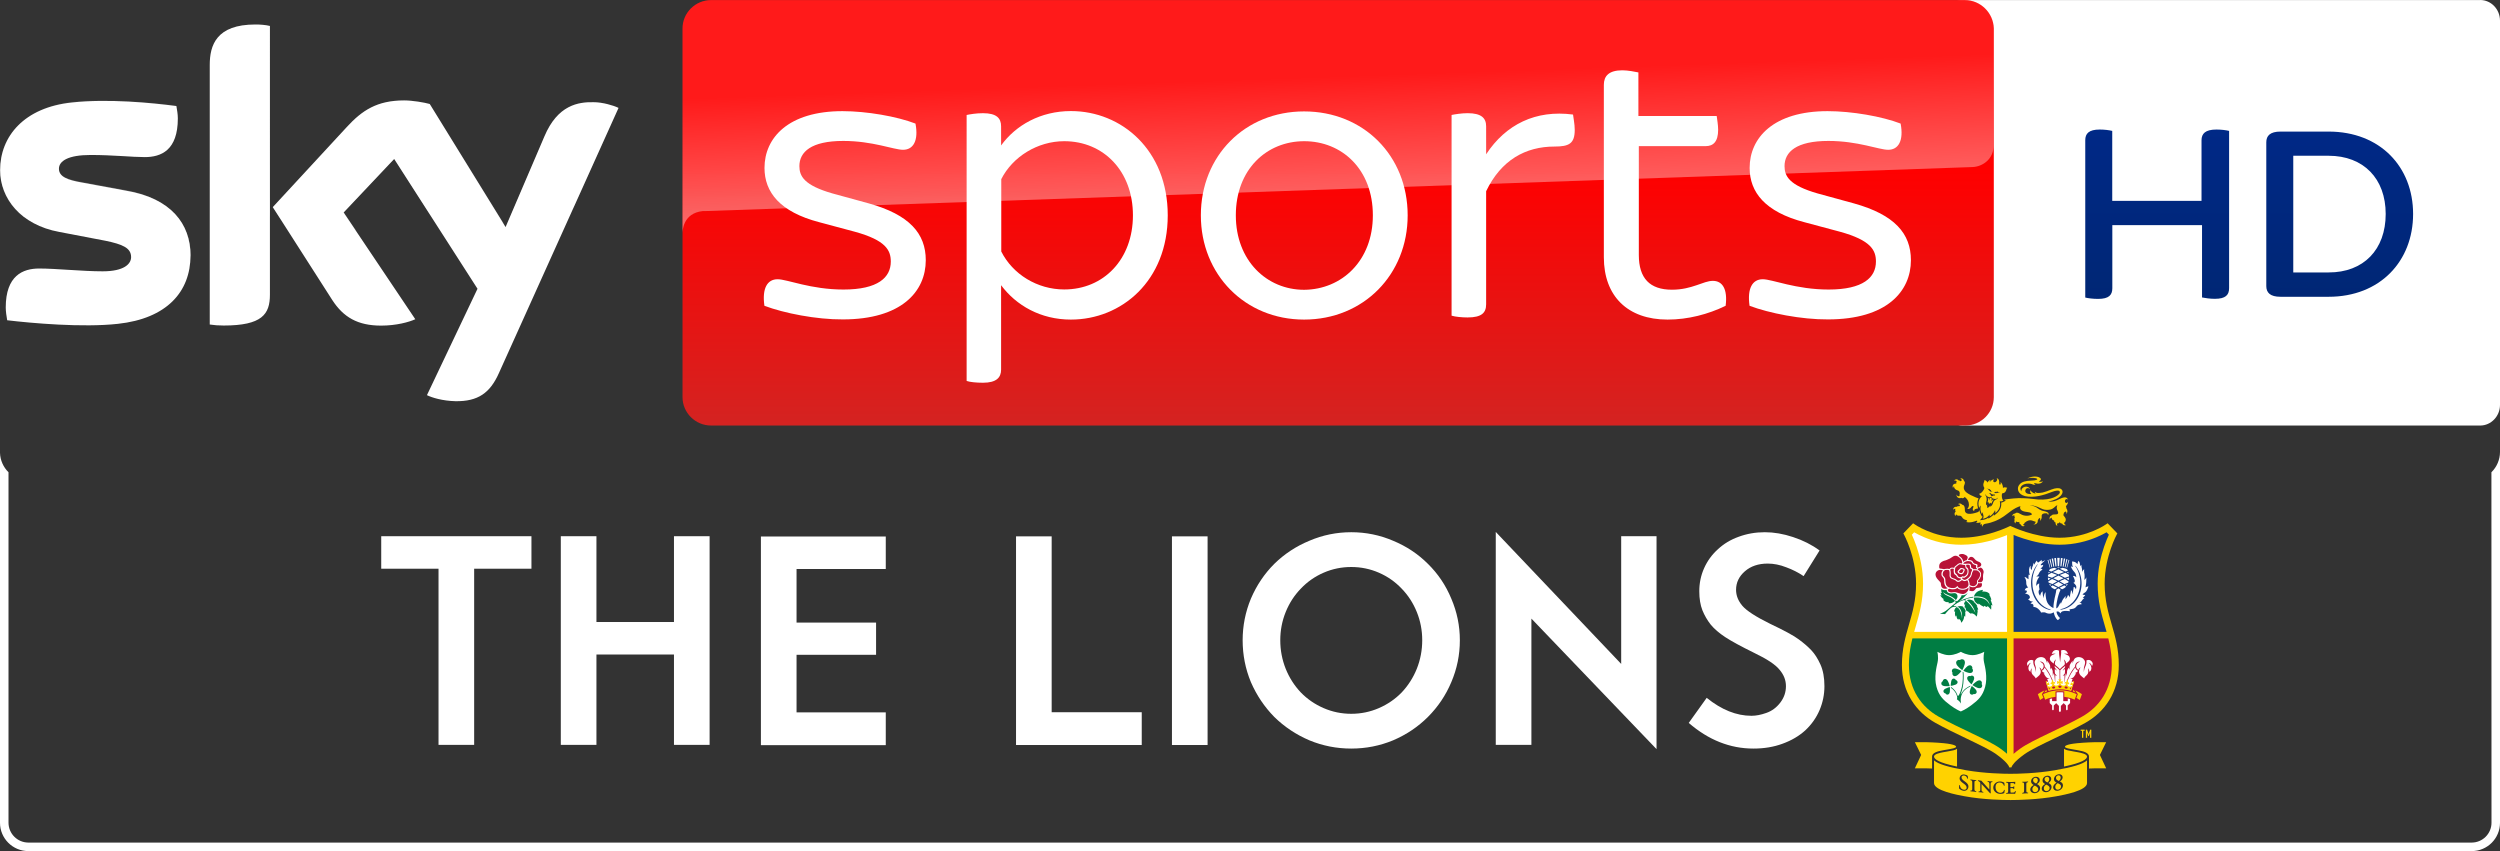 <svg width="2937.4" height="1e3" enable-background="new 0 0 2342.5 500" version="1.1" viewBox="0 0 2937.4 1e3" xml:space="preserve" xmlns="http://www.w3.org/2000/svg"><rect x="0" y="0" width="2937.4" height="1e3" fill="#333333" stroke="none"/><defs><linearGradient id="linearGradient1373" x1="-1151.9" x2="-1151.9" y1="-775.02" y2="-779.87" gradientTransform="matrix(149.71 0 0 -91.176 175063 -70634)" gradientUnits="userSpaceOnUse"><stop stop-color="#002A91" offset="0"/><stop stop-color="#002672" offset=".8"/></linearGradient></defs>
<path d="m2914.1 2e-5c12.9 0 23.3 10.94 23.3 24.276v451.45c0 13.336-10.5 24.276-23.3 24.276h-607.9c-12.9 0-23.3-10.94-23.3-24.276v-451.34c0-13.44 10.5-24.276 23.3-24.276h607.9" fill="#fff" stroke-width="1.021"/><g fill="url(#linearGradient1373)" stroke-width="1"><path d="m2619.1 153.8v184.7c0 8.1-4.1 12.6-16.7 12.6-5.7 0-11-0.8-15.1-1.6v-85h-105.4v74.1c0 8.1-4.1 12.6-16.7 12.6-6.1 0-12.2-0.8-15.1-1.6v-184.8c0-7.8 4.1-12.6 17.1-12.6 5.7 0 11.3 0.8 14.6 1.6v82.2h104.9v-71.2c0-7.8 4.5-12.6 17.5-12.6 6 0 11.6 0.8 14.9 1.6" stop-color="#000000" style="font-variation-settings:normal"/><path d="m2835.3 251.4c0 55.4-38.7 97.3-99.3 97.3h-56.5c-12.2 0-16.7-4.9-16.7-12.6v-168.9c0-7.7 4.5-12.6 16.7-12.6h56.5c60.6 0 99.3 41.5 99.3 96.8m-32.2 0c0-41.5-26-68.4-67.1-68.4h-41.5v137.1h41.5c41.1 0.1 67.1-26.8 67.1-68.7" stop-color="#000000" style="font-variation-settings:normal"/></g><g transform="matrix(1 0 0 1 200.04 450.09)">
	<g transform="translate(200,450)">
		<path d="m101.6-435.8c5.9 2.9 18 6.7 33.5 7.1 26.4 0.4 40.6-9.6 51-32.9l140.6-311.7c-5.9-2.9-18.8-6.7-29.3-6.7-18-0.4-42.2 3.3-57.7 40l-45.7 106.7-89.1-144.6c-5.9-1.7-20.1-4.2-30.1-4.2-31.8 0-49.4 11.7-67.3 31.2l-87 94.2 69.9 109.2c13 20 29.7 30 57.3 30 18 0 33-4.2 40.2-7.5l-84.2-125.4 59.4-62.9 97.9 152.5zm-184.5-118c0 22.9-9.2 36.2-54.4 36.2-5.9 0-11.3-0.4-16.3-1.2v-305c0-23.3 7.9-47.5 53.5-47.5 5.9 0 11.7 0.4 17.2 1.7zm-93.3-46.2c0 42.9-28 74.2-85.3 80.4-41.4 4.6-101.6-0.8-130.1-4.2-0.8-4.6-1.7-10.4-1.7-15 0-37.5 20.1-45.8 39.3-45.8 19.7 0 51 3.3 74.5 3.3 25.5 0 33.5-8.8 33.5-16.7 0-10.8-10-15-30.1-19.2l-54.4-10.4c-45.2-8.3-69.4-39.6-69.4-72.5 0-40 28.4-73.8 84.5-79.6 42.2-4.6 94.1 0.4 122.6 4.2 0.8 4.6 1.7 9.6 1.7 14.6 0 37.5-19.7 45.4-38.9 45.4-14.6 0-37.2-2.5-63.6-2.5s-37.2 7.1-37.2 16.2c0 9.6 10.5 13.3 27.2 16.2l51.9 9.6c52.5 8.9 75.5 38.9 75.5 76z" fill="#fff"/>
			<linearGradient id="s25_2_" x1="-1151.8" x2="-1152" y1="-784.92" y2="-782.98" gradientTransform="matrix(149.68 0 0 -57.766 172382 -45995)" gradientUnits="userSpaceOnUse">
			<stop stop-color="#fff" offset="0"/>
			<stop stop-color="#fff" stop-opacity=".25" offset="1"/>
		</linearGradient>
		<path d="m326.6-773.3-51.5 114.2c-1.7 2.9-7.1 12.9-21.3 13.3-3.3 0-46.9 1.7-46.9 1.7-8.4 0.4-11.3 8.3-11.3 8.3l44.4-104.2c15.5-36.7 39.7-40.4 57.7-40 10.1 0 23 3.3 28.9 6.7zm-134.7 136.2-87-140.8c-5.9-1.7-20.1-4.2-30.1-4.2-31.8 0-49.4 11.7-67.3 31.2l-87 94.2 7.1 10.8c2.9 4.2 8.8 10.8 20.5 10.4 4.2 0 46-1.7 49.4-1.7 10.9-0.4 17.6 4.2 21.8 9.6l-15.6-23.2 59.4-62.9 40.2 62.5c7.1 9.6 18 9.6 20.5 9.6 2.1 0 54.4-2.1 56.9-2.1 3.7-0.1 7.9 2 11.2 6.6zm-292-234.1c-45.6 0-53.1 24.2-53.1 47.5v209.2c0-8.3 6.7-17.1 17.2-17.5 7.5-0.4 28.9-0.8 35.1-1.2 7.1-0.4 17.6-5 18-17.9v-218.3c-5.5-1-11.3-1.8-17.2-1.8zm-152.2 194.5-51.9-9.6c-16.7-2.9-27.2-6.7-27.2-16.2 0-8.8 10.9-16.2 37.2-16.2 25.9 0 48.9 2.5 63.6 2.5 19.2 0 38.9-7.9 38.9-45.4 0-5-0.4-9.6-1.7-14.6-28.4-3.3-79.9-8.8-122.6-4.2-55.6 6.6-84 40.4-84 80.4 0 20.4 9.2 40.4 27.6 54.6 13.8 8.8 27.6 12.5 41.8 15 11.7 2.1 38.1 3.8 58.1 2.9 6.3-0.4 51.9-1.7 61.9-2.1 23-0.8 36 18.7 34.3 38.7v-1.2c0.4-2.5 0.4-5 0.4-7.9-0.3-37.1-23.3-67.1-76.4-76.7z" enable-background="new    " fill="url(#s25_2_)" opacity=".25"/>
			<linearGradient id="Plinth_1_" x1="-1152.6" x2="-1152.6" y1="-773.58" y2="-778.43" gradientTransform="matrix(317.37 0 0 -103 366970 -80578)" gradientUnits="userSpaceOnUse">
			<stop stop-color="#f00" offset=".4"/>
			<stop stop-color="#D42321" offset="1"/>
		</linearGradient>
		<path d="m1908.6-900h-1473.2c-18.4 0-33.5 15-33.5 33.3v433.3c0 18.3 15.1 33.3 33.5 33.3h1473.7c18.4 0 33.5-15 33.5-33.3v-433.3c-0.5-18.3-15.6-33.3-34-33.3z" fill="url(#Plinth_1_)"/>
			<linearGradient id="p40_2_" x1="-1152.3" x2="-1152.8" y1="-785.34" y2="-782.74" gradientTransform="matrix(317.37 0 0 -56.478 366970 -45017)" gradientUnits="userSpaceOnUse">
			<stop stop-color="#fff" offset="0"/>
			<stop stop-color="#fff" stop-opacity=".25" offset="1"/>
		</linearGradient>
		<path d="m425.7-652.1h3.3c99.1-3.3 1488.3-51.7 1488.3-51.7 12.5-0.4 25.1-9.6 25.1-25.4v-137.5c0-18.3-15.1-33.3-33.5-33.3h-1473.5c-18.4 0-33.5 15-33.5 33.3v240.8c0-2.9 0.4-23.7 23.8-26.2z" enable-background="new    " fill="url(#p40_2_)" opacity=".4"/>
		<g transform="translate(184.41 16.308)" fill="#fff">
			<path d="m313.7-557.1c-2.9-20.4 3.3-31.2 15.5-31.2 11.3 0 38.9 12.1 77.4 12.1 40.6 0 55.6-14.2 55.6-32.9 0-13.3-5.9-25-42.2-35l-41.8-11.2c-46.4-12.1-64.4-35.4-64.4-63.8 0-35.4 28-66.7 91.6-66.7 28.4 0 64 6.2 85.8 14.6 3.8 20-2.5 30.8-14.6 30.8-10.9 0-35.6-10.4-70.3-10.4-37.6 0-51.5 12.9-51.5 29.6 0 11.7 5.4 22.5 38.9 32.1l42.7 11.7c47.7 13.3 66.9 35.4 66.9 66.7 0 36.7-28.4 69.6-97.5 69.6-31 0.2-69.1-7.3-92.1-16z"/>
			<path d="m787.6-663.4c0 77.1-54.4 122.5-113.8 122.5-35.6 0-64.4-16.7-82-40.4v99.2c0 9.2-5.4 15.4-21.3 15.4-7.9 0-15.5-0.8-19.2-2.1v-312.5c3.8-0.8 11.3-2.1 19.2-2.1 15.9 0 21.3 5.8 21.3 15.4v22.5c17.2-23.8 46.4-40.4 82-40.4 59.5 0 113.8 45.8 113.8 122.5zm-40.9 0c0-51.7-34.3-87.1-80.7-87.1-31.4 0-60.7 18.3-74 44.6v85c13.4 26.7 42.2 44.6 74 44.6 46.3 0 80.7-35.4 80.7-87.1z"/>
			<path d="m826.5-663.4c0-70 51.9-122.1 121.3-122.1 69.9 0 121.7 52.1 121.7 122.1 0 69.6-51.9 122.5-121.7 122.5-69.4 0-121.3-52.9-121.3-122.5zm202.1 0c0-54.2-36.4-87.1-80.7-87.1-43.9 0-80.3 32.9-80.3 87.1 0 53.3 36.4 87.5 80.3 87.5 44.3-0.4 80.7-34.2 80.7-87.5z"/>
			<path d="m1265.8-763.8c0 16.2-6.7 19.6-23.8 19.6-33.9 0-62.7 15.8-80.3 52.5v132.9c0 10-5.4 15.4-21.8 15.4-6.7 0-14.6-0.8-18.8-2.1v-235.8c3.8-0.8 11.7-2.1 18.8-2.1 16.3 0 21.8 5.8 21.8 15.4v32.9c23-35 58.1-52.5 102.1-46.7 0.3 3.4 2 10.9 2 18z"/>
			<path d="m1443.1-557.1c-20.5 10-44.3 16.2-68.2 16.2-46.9 0-74.9-27.5-74.9-73.3v-202.5c0-10.4 5.9-17.1 21.8-17.1 6.7 0 14.6 1.7 18.8 2.5v51.2h92c0.4 3.3 1.7 10.4 1.7 16.2 0 14.2-5.9 19.2-14.6 19.2h-78.6v127.9c0 27.5 13 40.8 38.9 40.8 23.8 0 36.8-10.4 48.1-10.4s17.5 9.7 15 29.3z"/>
			<path d="m1471.2-557.1c-2.9-20.4 3.3-31.2 15.5-31.2 11.3 0 38.9 12.1 77.4 12.1 40.6 0 55.6-14.2 55.6-32.9 0-13.3-5.9-25-42.2-35l-41.8-11.2c-46.4-12.1-64.4-35.4-64.4-63.8 0-35.4 28-66.7 91.6-66.7 28.4 0 64 6.2 85.8 14.6 3.8 20-2.5 30.8-14.6 30.8-10.9 0-35.6-10.4-70.3-10.4-37.6 0-51.5 12.9-51.5 29.6 0 11.7 5.4 22.5 38.9 32.1l42.7 11.7c47.7 13.3 66.9 35.4 66.9 66.7 0 36.7-28.4 69.6-97.5 69.6-31.1 0.2-69.1-7.3-92.1-16z"/>
		</g>
	</g>
</g>
<path d="m2937.4 531.08c-0.05 8.96-3.68 17.528-10.08 23.798l0.088 411.81c-0.012 12.866-10.439 23.294-23.306 23.306h-2870.8c-12.852-0.048-23.258-10.454-23.306-23.306v-411.8c-6.14-6.027-9.722-14.188-10-22.788v434.59c-0.007 18.398 14.908 33.314 33.306 33.308h2870.7c18.447 0.086 33.438-14.861 33.407-33.308z" fill="#fff" stroke-width="2.667"/><g transform="matrix(8.373 0 0 8.373 -1106.6 -8459.7)" fill="#fff" style="shape-inside:url(#rect2171);white-space:pre" aria-label="THE LIONS"><path d="m206.74 1085.6v4.56h-8.04v24.72h-5v-24.72h-8.04v-4.56z"/><path d="m226.74 1085.6h5v29.28h-5v-12.68h-10.88v12.68h-5v-29.28h5v12.04h10.88z"/><path d="m256.46 1090.2h-12.52v7.52h11.16v4.52h-11.16v8.08h12.52v4.6h-17.52v-29.28h17.52z"/><path d="m279.74 1110.3h12.64v4.6h-17.64v-29.28h5z"/><path d="m296.62 1114.9v-29.28h5v29.28z"/><path d="m321.78 1115.4q-3.08 0-5.88-1.16-2.8-1.2-4.92-3.28-2.08-2.12-3.28-4.88-1.16-2.8-1.16-5.88 0-3.04 1.16-5.84 1.2-2.8 3.28-4.88 2.12-2.08 4.92-3.24 2.8-1.2 5.88-1.2t5.88 1.2q2.8 1.16 4.88 3.24 2.12 2.08 3.28 4.88 1.2 2.8 1.2 5.84 0 3.08-1.2 5.88-1.16 2.76-3.28 4.88-2.08 2.08-4.88 3.28-2.8 1.16-5.88 1.16zm0-4.88q2.04 0 3.88-0.8t3.2-2.2q1.36-1.44 2.12-3.32 0.76-1.92 0.76-4t-0.76-3.96-2.12-3.28q-1.36-1.44-3.2-2.24t-3.88-0.8-3.88 0.8-3.2 2.24q-1.36 1.4-2.12 3.28t-0.76 3.96 0.76 4q0.76 1.88 2.12 3.32 1.36 1.4 3.2 2.2t3.88 0.8z"/><path d="m364.62 1085.6v29.88l-17.56-18.32v17.72h-5v-29.88l17.6 18.52v-17.92z"/><path d="m378.22 1115.4q-4.92 0-9.08-3.6l2.52-3.52q3.12 2.52 6.28 2.52 0.96 0 2.08-0.4 1.16-0.4 1.96-1.44t0.8-2.32q0-1.24-0.88-2.28-0.84-1.08-3.6-2.4-2.76-1.36-4.04-2.2t-2.04-1.76q-0.72-0.92-1.16-2-0.44-1.12-0.44-2.68 0-1.72 0.68-3.24t1.92-2.64q1.24-1.16 2.92-1.76 1.72-0.64 3.68-0.64 1.92 0 3.96 0.68 2.08 0.68 3.72 1.88l-2.24 3.6q-1.12-0.76-2.44-1.24-1.32-0.52-2.6-0.52-1.96 0-3.2 1.08t-1.24 2.6q0 1.2 0.88 2.24t3.88 2.52q3.04 1.44 4.04 2.2 1.04 0.76 1.76 1.52t1.28 2 0.56 3.04q0 1.76-0.68 3.36t-2 2.84q-1.32 1.2-3.2 1.88-1.84 0.68-4.08 0.68z"/></g><g transform="matrix(1.473 0 0 1.473 2214.8 548.23)"><path d="m100.84 239.96h-1.694l-0.286-0.742c-0.224-0.585-1.774-3.799-10.157-9.817-4.789-3.435-14.239-7.966-24.252-12.762-8.319-3.987-16.921-8.111-24.254-12.23-3.882-2.182-7.444-4.777-10.59-7.715-3.296-3.08-6.143-6.543-8.467-10.303-5.068-8.194-7.637-17.659-7.637-28.133 0-12.807 2.86-22.68 5.624-32.229 2.782-9.607 5.661-19.544 5.661-32.608 0-11.179-2.644-21.279-4.859-27.787-2.411-7.069-4.852-11.541-4.878-11.585l-0.411-0.751 0.593-0.616 7.2-7.49 0.823 0.6c0.036 0.025 3.853 2.774 10.363 5.484 5.995 2.495 15.574 5.47 27.168 5.47 8.312 0 17.142-1.458 26.243-4.326 6.94-2.189 11.54-4.432 12.394-4.86l0.512-0.256 0.52 0.251c0.047 0.021 4.813 2.329 11.951 4.605 6.57 2.092 16.548 4.586 26.795 4.586 11.593 0 21.171-2.975 27.168-5.47 6.514-2.71 10.329-5.458 10.367-5.486l0.818-0.596 0.702 0.729 7.093 7.375-0.415 0.751c-0.022 0.044-2.464 4.517-4.876 11.585-2.217 6.507-4.857 16.607-4.857 27.787 0 13.064 2.877 23.001 5.659 32.608 2.765 9.55 5.623 19.423 5.623 32.229 0 10.474-2.569 19.938-7.636 28.133-2.323 3.76-5.172 7.223-8.468 10.303-3.145 2.938-6.709 5.533-10.589 7.715-7.333 4.119-15.937 8.243-24.255 12.228-10.01 4.795-19.465 9.33-24.252 12.765-8.381 6.019-9.932 9.232-10.155 9.817z" fill="#ffd200"/><g fill="#ffd200"><path d="m158.16 210.75v5.57h-1.022v-5.57h-1.086v-0.921h3.201v0.921z"/><path d="m163.56 216.32v-4.049l-0.886 2.662h-0.564l-0.868-2.616v4.003h-1.021v-6.491h0.923l1.259 3.408 1.246-3.408h0.932v6.491z"/></g><path d="m102.57 54.543c2.11 0.85 4.876 1.886 8.115 2.918 7.525 2.4 17.824 4.865 28.535 4.865 12.153 0 22.292-2.97 29.385-5.93 3.453-1.442 6.201-2.886 8.138-4.011l1.849 1.923c-1.002 2.155-2.393 5.399-3.782 9.468-2.569 7.529-5.178 18.01-5.178 29.643 0 13.809 2.993 24.177 5.82 33.941 0.428 1.486 0.86 2.97 1.277 4.465h-74.159z" fill="#15397f"/><path d="m130.03 86.354c0.916-0.576 1.845-1.129 2.788-1.655 1.32 0.45 2.634 0.955 3.93 1.511 0.183 0.08 0.368 0.16 0.551 0.242-1.408 0.685-2.786 1.429-4.132 2.233-1.072-0.405-2.15-0.768-3.24-1.094 0.017-0.431 0.053-0.844 0.103-1.237zm0.071 4.296c0.02-0.016 0.041-0.032 0.066-0.046 0.667-0.458 1.346-0.902 2.032-1.332-0.756-0.27-1.518-0.524-2.283-0.759 0.011 0.671 0.07 1.383 0.185 2.137zm3.498 3.077c1.229-0.803 2.492-1.558 3.782-2.251-0.779-0.386-1.572-0.752-2.368-1.096-0.585-0.249-1.172-0.489-1.762-0.718-0.88 0.534-1.746 1.092-2.595 1.676-0.129 0.086-0.255 0.178-0.385 0.266 0.071 0.323 0.147 0.632 0.235 0.926 1.042 0.36 2.07 0.76 3.093 1.197zm-3.367-8.538c0.476-0.296 0.96-0.584 1.45-0.864-0.377-0.119-0.753-0.232-1.129-0.342-0.117 0.368-0.229 0.77-0.321 1.206zm11.901 8.964c-1.23-0.784-2.495-1.514-3.789-2.187-1.286 0.673-2.551 1.403-3.78 2.187 1.284 0.59 2.551 1.239 3.78 1.948 1.236-0.709 2.497-1.358 3.789-1.948zm-6.657 3.733c0.647-0.437 1.305-0.856 1.977-1.262-1.228-0.685-2.489-1.316-3.783-1.887-0.174 0.114-0.347 0.232-0.52 0.351-0.308 0.211-0.609 0.428-0.913 0.643 1 1.14 2.19 1.787 3.239 2.155zm-2.815-3.533c0.015-0.01 0.032-0.019 0.043-0.03-0.59-0.246-1.191-0.481-1.798-0.701 0.23 0.53 0.497 0.998 0.787 1.415 0.319-0.233 0.639-0.46 0.968-0.684zm5.683-12.368c-0.041 0.018-0.087 0.036-0.131 0.057-1.473 0.632-2.923 1.329-4.346 2.084 1.083 0.388 2.156 0.809 3.222 1.268 0.422 0.179 0.841 0.368 1.255 0.56 0.421-0.192 0.841-0.381 1.26-0.56 1.068-0.459 2.142-0.88 3.224-1.268-1.422-0.756-2.875-1.452-4.345-2.084-0.045-0.021-0.089-0.039-0.139-0.057zm8.423 5.606c-0.02-0.431-0.054-0.844-0.107-1.237-0.91-0.576-1.84-1.129-2.781-1.655-1.325 0.45-2.638 0.955-3.933 1.511-0.185 0.08-0.366 0.16-0.55 0.242 1.407 0.685 2.788 1.429 4.135 2.233 1.068-0.405 2.147-0.768 3.236-1.094zm-12.554 1.499c0.384 0.155 0.759 0.311 1.139 0.476 1.011 0.434 2.009 0.903 2.992 1.404 0.988-0.501 1.988-0.971 3.001-1.404 0.376-0.165 0.752-0.321 1.136-0.476-1.35-0.779-2.729-1.499-4.138-2.16-1.4 0.661-2.78 1.381-4.13 2.16zm11.011-8.331 1.79-6.188c-0.187-0.081-0.378-0.158-0.567-0.232l-1.583 6.283c0.119 0.045 0.242 0.089 0.36 0.137zm-3.683-0.03c-0.69 0.249-1.378 0.506-2.058 0.783 1.519 0.676 3.015 1.419 4.481 2.223 0.624-0.206 1.251-0.404 1.879-0.587-0.234-0.598-0.471-1.063-0.658-1.382-1.163-0.465-2.382-0.817-3.644-1.037zm2.919 15.002c-0.304-0.215-0.608-0.432-0.914-0.643-0.176-0.119-0.351-0.237-0.523-0.351-1.289 0.57-2.552 1.202-3.781 1.887 0.669 0.405 1.326 0.825 1.976 1.262 1.05-0.368 2.239-1.015 3.242-2.155zm0.553-11.405c0.483 0.28 0.971 0.568 1.448 0.864-0.093-0.436-0.202-0.838-0.319-1.206-0.375 0.11-0.752 0.223-1.129 0.342zm-13.505-2.561c-0.184 0.319-0.422 0.784-0.659 1.382 0.63 0.183 1.257 0.381 1.883 0.587 1.462-0.803 2.958-1.547 4.479-2.223-0.681-0.276-1.37-0.534-2.058-0.783-1.261 0.221-2.483 0.573-3.645 1.037zm8.134-1.268c-0.43-0.031-0.861-0.046-1.298-0.046-0.434 0-0.864 0.016-1.291 0.046 0.434 0.169 0.862 0.344 1.291 0.526 0.433-0.182 0.862-0.356 1.298-0.526zm-4.653-0.71-0.941-6.561c-0.369 0.071-0.732 0.155-1.097 0.244l1.367 6.448c0.223-0.048 0.446-0.092 0.671-0.131zm-1.636 0.36-1.358-6.414c-0.273 0.081-0.542 0.168-0.814 0.261l1.597 6.317c0.188-0.057 0.381-0.112 0.575-0.164zm4.991-0.65c0.187 0 0.37 2e-3 0.553 6e-3l0.412-6.677c-0.318-0.011-0.642-0.02-0.965-0.02-0.319 0-0.639 9e-3 -0.959 0.02l0.414 6.677c0.183-4e-3 0.366-6e-3 0.545-6e-3zm-1.534 0.059-0.409-6.665c-0.464 0.04-0.924 0.096-1.38 0.165l0.947 6.586c0.279-0.036 0.56-0.064 0.842-0.086zm-4.978 1.066-1.589-6.283c-0.185 0.074-0.375 0.151-0.562 0.232l1.789 6.188c0.118-0.048 0.238-0.092 0.362-0.137zm5.949 41.836c-2.077-1.755-2.812-4.29-3.15-6.198-0.463 0.214-0.988 0.449-1.592 0.695-0.114 0.045-0.229 0.09-0.342 0.132-0.938 0.356-2.417 0.244-3.584-0.131-0.347-0.112-0.668-0.247-0.933-0.399-1.165-0.667-3.662-0.135-3.662-0.135s-0.648-1.6-2.526-3.124c-1.885-1.53-3.63-1.329-3.63-1.329s0.222-1.489-0.248-1.996c-0.834-0.896-2.027-0.466-2.027-0.466s0.275-0.613 0.751-1.063c0.033-0.035 0.071-0.069 0.108-0.101 0.544-0.456 1.276-0.764 1.276-0.764s-1.781 0.315-2.885-0.798c-0.525-0.534-1.331-0.931-1.331-0.931s0.452 0.021 1.138-0.632c0.942-0.899 0.205-2.243-0.583-2.86-1.446-1.129-2.969-0.962-2.969-0.962s1.989-0.991 1.523-2.096c-0.385-0.929-1.656-0.498-1.656-0.498s0.163-1.129 0.993-1.729c0.812-0.582 1.75-0.565 1.75-0.565s-0.316-0.321-0.66-0.827v-3e-3c-0.248-0.365-0.511-0.829-0.674-1.331-0.388-1.196 0-2.393-0.551-4.187-0.366-1.185-1.136-1.995-1.136-1.995s1.08-0.199 2.078 0.864c0.557 0.592 1.194 0.798 1.194 0.798s-0.046-1.529 0-2.128c0.08-1.13 0.08-1.527 0.08-1.527s0.265-0.018 0.612 0.132c0.347 0.151 0.473 0.3 0.473 0.3s-0.864-1.795-0.695-4.487c0.144-2.308 1.246-3.094 1.246-3.094s-0.109 1.31 0 2.03c0.169 1.064 1.002 1.329 1.002 1.329s-0.057-1.018 0.083-1.596c0.222-0.932 0.59-1.344 0.83-2.027 0.304-0.866 0.304-2.094 0.304-2.094l0.667 1.529s0.667-1.464 1.222-2.196c0.555-0.73 0.773-0.998 0.773-0.998s0.39 1.065 0.781 1.396c0.387 0.333 0.996-0.198 1.605-0.798 0.61-0.598 1.72-1.229 1.72-1.229s-0.386 0.963-0.166 1.296c0.219 0.333 1.216-0.299 1.216-0.299l1.753-0.765s-1.333 1.166-2.304 2.063c-1.467 1.354-1.968 2.16-0.861 2.06 0.887-0.081 1.412-0.399 1.412-0.399s-0.134 1.098-0.773 1.797c-0.784 0.855-1.551 0.999-1.551 0.999s0.399 0.064 0.888 0.364c0.486 0.297 0.859 0.729 0.859 0.729s-1.251 0.633-1.917 1.43c-0.768 0.926-0.772 1.529-1.383 2.458-0.61 0.932-1.692 1.498-1.692 1.498s0.527 0.166 1.356 0.035c0.834-0.135 1.197 0.231 1.197 0.231s-1.295 1.296-2.081 3.555c-0.638 1.829-0.472 4.024-0.472 4.024s0.249-0.832 1.025-1.529c0.774-0.695 1.385-0.631 1.385-0.631s-0.213 1.157-0.168 2.396c3e-3 0.022 3e-3 0.044 5e-3 0.064 0.027 0.729 0.385 2.259 0.385 2.259s-0.802 0.466-0.776 2.095c0.029 1.697 1.278 3.026 1.278 3.026s0.053-0.997 0.72-2.327c0.411-0.822 1.219-1.332 1.219-1.332s-0.054 1.397 0.196 3.061c0.141 0.923 0.914 2.458 0.914 2.458s-0.188-1.428 0.056-2.458c0.387-1.629 1.218-2.361 1.218-2.361s-0.344 4.797 1.391 8.278c0.229 0.461 0.497 0.895 0.802 1.296 1.322 1.713 3.132 2.694 4.06 3.111-0.041-1.438 0.126-2.943 0.344-4.407 0.471-3.108 0.727-3.965 1.172-5.887 0.411-1.769 0.707-3.052 0.772-4.356 0.562-0.366 1.136-0.722 1.71-1.062 0.582 0.34 1.153 0.696 1.717 1.062-0.706 1.349-1.32 3.014-1.671 4.239-0.415 1.436-0.899 3.057-1.391 6.005-0.252 1.516-0.428 3.108-0.431 4.646 0.328-0.054 0.912-0.3 1.563-1.256 0.653-0.959 1.442-2.794 1.695-3.391 0.053-0.13 0.082-0.201 0.082-0.201l0.044 0.201 0.29 1.196s0.141-0.471 0.432-1.196c0.22-0.549 0.528-1.246 0.924-1.996 0.589-1.106 0.887-1.263 1.579-2.127 0.58-0.718 0.805-1.362 0.805-1.362l0.03 2.893s0.551-0.729 1.162-1.663c0.612-0.93 0.693-1.764 0.693-1.764s0.586 0.302 0.973 0.833c0.244 0.336 0.775 1.229 0.775 1.229s-0.192-1.886 0.279-3.225c0.305-0.864 0.443-2.758 0.443-2.758s0.888 0.899 0.996 1.629c0.113 0.73 0.668 1.695 0.668 1.695s-0.167-1.96 0.108-3.093c0.277-1.129 0.389-2.691 0.389-2.691s0.722-0.034 1.167 0.666c0.246 0.383 0.499 1.229 0.499 1.229s0.572-1.146 0.401-2.261h-2e-3c-0.041-0.265-0.121-0.523-0.261-0.765-0.971-1.695-2.16-2.229-2.16-2.229s0.986 0.032 1.189-0.961c0.334-1.63-1.415-4.421-1.415-4.421s0.583-0.268 1.472 0.099c0.658 0.271 1.191 0.897 1.191 0.897s-0.033-2.592-1.387-3.987c-2.413-2.494-2.91-4.654-2.91-4.654s0.556 0.067 0.998 0.197c0.444 0.135 0.747 0.298 0.747 0.298s-0.696-0.896-0.718-2.059c-0.028-1.465-0.113-2.427-0.113-2.427s1.553 0.102 2.276 0.435c0.72 0.329 2.108 1.727 2.108 1.727s0-0.864 0.248-1.562c0.16-0.445 0.529-1.099 0.529-1.099s0.725 0.972 0.86 1.432c0.387 1.328 0.552 2.858 0.552 2.858l0.86-1.131s-0.026 1.229 0.166 1.996c0.202 0.795 0.36 1.229 0.417 2.061 0.035 0.533 0 1.597 0 1.597s0.305-0.666 0.721-1.229c0.391-0.532 0.942-0.898 0.942-0.898s-0.212 1.658-0.055 2.39c0.279 1.299 0.415 2.195 0.39 3.458-0.031 1.396-0.223 2.728-0.223 2.728s0.583-0.433 0.86-0.767c0.278-0.33 0.748-1.361 0.748-1.361s8e-3 2.721-0.111 4.189c-0.104 1.296-0.319 2.486-0.462 3.19-0.087 0.417-0.148 0.664-0.148 0.664s0.501-0.198 1-0.464c0.167-0.089 0.377-0.152 0.587-0.196v-3e-3c0.409-0.085 0.797-0.099 0.797-0.099s-8e-3 0.033-0.03 0.099c-0.115 0.367-0.55 1.706-1.106 2.792-0.833 1.629-1.609 1.997-2.467 2.494-0.652 0.379-1.11 1.298-1.11 1.298s0.417-0.133 1.139 0c0.719 0.133 1.021 0.398 1.021 0.398l-1.937 2.027 1.219 0.232s-1.301 0.831-1.802 1.83c-0.522 1.042-1.598 1.531-2.046 1.695-0.126 0.047-0.2 0.065-0.2 0.065s0.83-0.065 1.274 0.2 0.637 1.098 0.637 1.098-2.631 0.032-3.63 1.229c-1.003 1.196-1.664 1.993-3.051 2.328-1.387 0.331-3.052 0.532-3.052 0.532l0.361 1.495s-1.623-0.323-4.299-0.232c-2.37 0.08-2.989 1.307-3.139 1.796-0.038 0.121-0.045 0.198-0.045 0.198s-0.057-0.077-0.159-0.195c-0.33-0.403-1.131-1.298-1.812-1.4-0.506-0.074-0.96 0.066-1.252 0.197 0.467 3.388 2.784 4.976 2.784 4.976s-0.195 0.497-0.775 1.063c-0.529 0.508-1.001 0.661-1.001 0.661zm-5.769-8.442-0.065-0.019c-3.304-0.848-6.339-2.788-8.779-5.614l-4e-3 -3e-3c-2.099-2.43-3.711-5.479-4.654-8.814-0.357-1.267-0.623-2.578-0.789-3.898-0.139-1.116-0.208-2.261-0.208-3.408 0-5.128 1.49-10.134 4.197-14.09l0.047-0.068-0.225-0.182-0.055 0.067c-3.215 4.053-4.983 9.352-4.983 14.925 0 0.931 0.049 1.866 0.145 2.774 0.102 0.988 0.261 1.977 0.478 2.944 0.838 3.747 2.496 7.162 4.799 9.872 1.336 1.572 2.858 2.876 4.526 3.88 1.714 1.026 3.551 1.717 5.456 2.049l0.095 0.019zm20.039-34.843-0.055-0.063-0.236 0.165 0.052 0.073c2.702 3.958 4.105 8.886 3.949 13.873-0.023 0.818-0.092 1.64-0.195 2.447-0.633 4.867-2.734 9.383-5.915 12.712-2.681 2.807-6.002 4.671-9.604 5.387l-0.067 0.015 5e-3 0.428 0.095-0.013c2.073-0.256 4.073-0.886 5.945-1.877 1.828-0.964 3.496-2.245 4.958-3.814 1.555-1.666 2.832-3.602 3.803-5.755 0.99-2.212 1.627-4.586 1.89-7.063 0.059-0.581 0.101-1.185 0.12-1.794 0.167-5.421-1.517-10.649-4.745-14.721zm-5.628 12.431c-0.129-0.088-0.257-0.179-0.386-0.266-0.85-0.583-1.712-1.142-2.592-1.676-0.591 0.229-1.178 0.469-1.765 0.718-0.798 0.343-1.588 0.71-2.37 1.096 1.294 0.693 2.555 1.448 3.785 2.251 1.019-0.437 2.05-0.836 3.094-1.197 0.085-0.294 0.165-0.603 0.234-0.926zm-0.633 2.018c-0.608 0.22-1.208 0.456-1.802 0.701 0.015 0.011 0.031 0.02 0.046 0.03 0.324 0.225 0.647 0.451 0.968 0.684 0.29-0.418 0.555-0.885 0.788-1.415zm0.805-2.972c0.112-0.753 0.169-1.466 0.185-2.137-0.77 0.235-1.53 0.489-2.287 0.759 0.688 0.429 1.368 0.874 2.033 1.332 0.025 0.014 0.046 0.03 0.069 0.046zm-2.856-17.18c-0.358-0.089-0.725-0.173-1.093-0.244l-0.938 6.561c0.223 0.04 0.446 0.083 0.671 0.131zm-2.068-0.414c-0.452-0.068-0.911-0.125-1.372-0.165l-0.414 6.665c0.281 0.021 0.561 0.05 0.84 0.085zm2.247 7.256 1.595-6.317c-0.272-0.093-0.54-0.18-0.814-0.261l-1.357 6.414c0.19 0.051 0.384 0.106 0.576 0.164z" fill="#fff"/><path d="m178.11 137.02c0.4 1.61 0.778 3.247 1.116 4.923 1.005 4.955 1.679 10.268 1.679 16.312 0 19.818-10.187 33.604-23.851 41.28-8.112 4.557-17.976 9.2-26.898 13.484-8.863 4.257-17.348 8.409-22.128 11.843-2.185 1.568-3.987 2.993-5.474 4.285v-92.127z" fill="#b81237"/><g fill="#fff"><path d="m164.96 155.53c-0.479-0.574-1.137-1.043-1.636-1.174-0.382-0.098-0.739-0.147-1.065-0.147-0.829 0-1.309 0.312-1.692 0.561-0.011 6e-3 -0.021 0.01-0.029 0.018 0.024 0.031 0.037 0.051 0.037 0.051s0.396 0.602-0.061 2.631c-0.337 1.487-0.686 1.585-1.285 3.375-0.382 1.139-0.626 3.112-0.626 3.112s-0.099-1.408-0.032-2.514c0.13-2.166 0.782-2.85 1.016-4.631 0.138-1.02-0.122-1.758-0.376-2.21-0.068-0.087-0.141-0.185-0.215-0.288-0.458-0.637-1.091-1.506-2.445-1.993-0.692-0.25-1.381-0.377-2.052-0.377-0.697 0-1.359 0.137-1.965 0.403-0.516 0.225-0.969 0.541-1.303 0.907-0.925 1.086-1.599 3.824-1.605 3.851l0.039-2.183c-0.29 0.277-0.789 0.854-1.522 2.011-1.015 1.61-0.926 2.555-0.926 2.563l2e-3 0.01v8e-3l-0.068 2.487-0.614-1.618c-0.186 0.283-0.485 0.76-0.896 1.505-0.576 1.05-0.462 2.48-0.457 2.493l1e-3 0.015v0.017l-0.044 2.688-0.705-2.359c-0.065 0.118-0.133 0.259-0.19 0.408-0.233 0.601-0.331 1.016-0.344 1.092l-0.509 5.574-0.17 0.106-0.034-5.503-1.415 0.544 1.605-1.8c0.047-0.199 0.224-1.02 0.224-2.176 0-0.577-0.023-1.181-0.041-1.563l-1.956 1.472 1.953-2.626c0.027-0.124 0.103-0.51 0.103-0.93 0-0.167-2e-3 -0.31-8e-3 -0.434-0.061 0.092-0.123 0.178-0.183 0.255-0.212 0.27-0.562 0.516-0.963 0.801-0.356 0.251-0.766 0.537-1.151 0.896-0.405 0.374-1.14 1.086-1.561 1.497-6e-3 0.726-0.022 2.818-0.046 3.531-0.03 0.867 0.089 2.567 0.061 2.869-0.032 0.298 0.059 1.373 0.059 1.373l-0.566 0.059s-0.055-1.159-0.032-1.523c0.03-0.522 0.014-1.64-0.011-2.688-0.022-1.036-0.042-2.916-0.049-3.611-0.42-0.408-1.165-1.129-1.57-1.506-0.39-0.359-0.795-0.646-1.154-0.896-0.401-0.285-0.751-0.531-0.959-0.801-0.063-0.077-0.124-0.163-0.184-0.255-5e-3 0.124-0.01 0.267-0.01 0.434 0 0.42 0.075 0.806 0.104 0.93l1.954 2.626-1.958-1.472c-0.015 0.382-0.04 0.985-0.04 1.563 0 1.156 0.178 1.977 0.223 2.176l1.607 1.8-1.416-0.544-0.034 5.503-0.169-0.106-0.51-5.574c-0.016-0.076-0.112-0.491-0.343-1.092-0.06-0.149-0.128-0.29-0.188-0.408l-0.707 2.359-0.047-2.688 2e-3 -0.017 1e-3 -0.015c5e-3 -0.013 0.118-1.443-0.456-2.493-0.413-0.745-0.712-1.222-0.894-1.505l-0.616 1.618-0.068-2.487v-8e-3l3e-3 -0.01c0-8e-3 0.087-0.952-0.931-2.563-0.728-1.157-1.229-1.733-1.518-2.011l0.037 2.183c-6e-3 -0.026-0.68-2.765-1.607-3.851-0.332-0.366-0.785-0.683-1.303-0.907-0.606-0.267-1.265-0.403-1.962-0.403-0.671 0-1.359 0.127-2.053 0.377-1.351 0.487-1.985 1.356-2.446 1.993-0.074 0.104-0.145 0.201-0.214 0.288-0.255 0.452-0.513 1.19-0.378 2.21 0.237 1.781 0.887 2.465 1.014 4.631 0.07 1.105-0.027 2.514-0.027 2.514s-0.247-1.974-0.626-3.112c-0.597-1.79-0.948-1.888-1.285-3.375-0.459-2.029-0.06-2.631-0.06-2.631s0.012-0.02 0.035-0.051c-8e-3 -8e-3 -0.017-0.012-0.026-0.018-0.384-0.249-0.866-0.561-1.694-0.561-0.326 0-0.683 0.05-1.064 0.147-0.497 0.131-1.163 0.6-1.634 1.174-0.332 0.396-0.865 1.186-0.732 2.046 0.138 0.895 0.402 1.283 0.572 1.44 0.102-0.26 0.293-0.708 0.594-1.187 0.727-1.072 1.898-1.33 1.935-1.346-0.011 6e-3 -1.146 0.978-1.646 2.439-0.018 0.053-0.035 0.109-0.054 0.163-0.277 0.818-0.563 1.666-0.049 3.147 0.23 0.672 0.965 1.224 1.391 1.499-0.013-0.303-7e-3 -0.735 0.093-1.104 0.298-1.108 0.965-1.786 0.98-1.813-2e-3 0.011-0.372 1.437-0.32 2.457 0.059 1.025 0.106 1.834 1.265 3.053 0.416 0.435 0.718 0.72 0.961 0.947 0.366 0.348 0.587 0.558 0.782 0.907 0.166 0.293 0.264 0.564 0.326 0.755 0.617-0.462 2.316-1.745 2.931-2.459 0.538-0.626 0.88-1.238 1.045-1.879 0.165-0.634 0.161-1.313-0.01-2.077-0.257-1.135-1.072-2.317-1.082-2.328 0.027 0.017 0.948 0.384 1.331 1.021 0.228 0.378 0.363 0.733 0.434 0.954 0.185-0.101 0.477-0.291 0.765-0.589 0.275-0.285 0.498-0.611 0.657-0.973 0.2-0.453 0.303-0.961 0.312-1.511 5e-3 -0.536-0.134-1.042-0.404-1.503-0.222-0.373-0.534-0.721-0.931-1.029-0.736-0.594-1.771-1.074-1.776-1.075 0.018 0 0.979-0.06 1.6 0.19 0.575 0.229 1.368 0.705 1.906 1.683 0.383 0.699 0.511 1.438 0.468 2.124 0.577 0.7 2.505 3.104 3.838 5.59 1.797 3.362 2.592 5.532 2.592 5.532l-0.224 0.868s-1.3-3.493-3.092-6.53c-1.452-2.463-2.802-4.176-3.232-4.704-0.102 0.397-0.259 0.759-0.448 1.056-0.563 0.878-1.381 1.39-1.719 1.576 0.105 0.285 0.24 0.504 0.448 0.717 0.254 0.235 0.985 0.717 2.128 1.204l-1.152 0.023c0.223 0.358 0.624 1.008 0.989 1.659 0.595 1.049 1.128 1.57 1.466 1.822 0.61 0.463 2.289 1.077 2.312 1.081l-1.995 0.01 0.891 2.022-1.731 0.526 2.188 6.509 5.359-1.067 0.02-4e-3h6.956l0.019 4e-3 5.36 1.067 2.187-6.509-1.735-0.526 0.896-2.022-1.997-0.01c0.023-4e-3 1.702-0.618 2.31-1.085 0.34-0.248 0.871-0.77 1.47-1.818 0.37-0.651 0.762-1.301 0.987-1.659l-1.152-0.023c1.143-0.487 1.872-0.969 2.126-1.204 0.211-0.213 0.345-0.432 0.452-0.717-0.342-0.187-1.161-0.698-1.72-1.576-0.189-0.297-0.348-0.658-0.449-1.056-0.431 0.528-1.78 2.241-3.234 4.704-1.789 3.037-3.086 6.53-3.086 6.53l-0.228-0.868s0.794-2.17 2.592-5.532c1.331-2.486 3.262-4.89 3.839-5.59-0.042-0.686 0.085-1.425 0.47-2.124 0.535-0.978 1.33-1.454 1.901-1.683 0.62-0.25 1.584-0.19 1.603-0.19-6e-3 1e-3 -1.042 0.481-1.776 1.075-0.395 0.309-0.708 0.656-0.932 1.029-0.272 0.461-0.412 0.967-0.404 1.503 9e-3 0.55 0.111 1.058 0.312 1.511 0.16 0.361 0.382 0.688 0.658 0.973 0.286 0.298 0.58 0.488 0.762 0.589 0.073-0.221 0.21-0.576 0.437-0.954 0.382-0.638 1.3-1.005 1.33-1.021-7e-3 0.011-0.825 1.193-1.081 2.328-0.172 0.764-0.176 1.443-9e-3 2.077 0.167 0.641 0.507 1.253 1.042 1.879 0.617 0.714 2.315 1.997 2.937 2.459 0.057-0.19 0.158-0.462 0.318-0.755 0.197-0.35 0.418-0.56 0.784-0.907 0.248-0.228 0.549-0.513 0.965-0.947 1.156-1.219 1.202-2.027 1.263-3.053 0.051-1.021-0.316-2.446-0.32-2.457 0.015 0.026 0.684 0.704 0.979 1.813 0.103 0.368 0.108 0.801 0.096 1.104 0.423-0.275 1.161-0.827 1.393-1.499 0.51-1.481 0.222-2.329-0.053-3.147-0.019-0.054-0.036-0.11-0.055-0.163-0.496-1.462-1.636-2.434-1.646-2.439 0.039 0.016 1.206 0.273 1.934 1.346 0.302 0.479 0.497 0.927 0.598 1.187 0.166-0.157 0.433-0.546 0.57-1.44 0.13-0.861-0.402-1.651-0.732-2.047z"/><path d="m132.46 155.38c1.213 1.139 1.886 1.584 2.213 1.754-0.032-0.436-0.035-1.209 0.233-1.705 0.366-0.672 1.403-1.676 1.43-1.705-7e-3 0.016-0.829 2.151-0.829 3.41 0 0.695 0.292 1.302 1.775 2.351 0.746 0.532 1.81 1.701 2.199 2.141 0.391-0.439 1.456-1.608 2.201-2.141 1.479-1.049 1.771-1.655 1.771-2.351 0-1.259-0.82-3.395-0.828-3.41 0.026 0.029 1.062 1.033 1.431 1.705 0.271 0.496 0.263 1.27 0.233 1.705 0.328-0.17 1-0.615 2.213-1.754 0.376-0.353 0.646-0.741 0.803-1.155 0.138-0.371 0.19-0.764 0.157-1.165-0.096-1.08-0.798-2.001-1.409-2.397-1.154-0.75-3.21-1.408-3.227-1.413 0.038 0 1.123-0.166 2.112-0.016 0.379 0.067 0.757 0.174 1.013 0.255-0.091-0.343-0.277-0.909-0.624-1.469-0.313-0.51-0.694-0.919-1.137-1.205-0.549-0.36-1.194-0.545-1.917-0.545-0.835 0-1.439 0.243-1.879 0.469 0.037 0.152 0.147 0.694 0.147 1.714 0 1.226-0.272 2.11-0.349 3.084-0.115 1.458-0.508 4.682-0.508 4.682s-0.119-1.623-0.351-3.246c-0.24-1.661-0.387-2.338-0.464-3.638-0.078-1.271-0.097-2.205-0.098-2.489-0.452-0.248-1.109-0.575-2.081-0.575-0.724 0-1.368 0.185-1.917 0.545-0.439 0.286-0.824 0.695-1.138 1.205-0.345 0.56-0.53 1.126-0.622 1.469 0.257-0.081 0.633-0.188 1.013-0.255 0.988-0.15 2.074 0.016 2.11 0.016-0.017 5e-3 -2.07 0.663-3.223 1.413-0.612 0.396-1.314 1.317-1.412 2.397-0.036 0.401 0.018 0.794 0.158 1.165 0.156 0.413 0.428 0.801 0.801 1.154z"/></g><path d="m149.68 171.07 1.163 0.353-1.442 4.706-0.87 2.83c-2.537-0.758-5.548-1.282-8.883-1.284h-0.309c-3.333 2e-3 -6.344 0.526-8.881 1.284l-2.315-7.536 1.165-0.353s-0.128 0.569-0.173 0.939c-0.042 0.344-0.055 0.831-0.055 1.084 0.24-0.138 0.545-0.32 0.756-0.491 0.293-0.231 0.693-0.655 0.693-0.655l0.752 2.457s-0.569-0.141-0.937-0.175c-0.278-0.026-0.634-0.02-0.912-6e-3 0.13 0.248 0.424 0.762 0.744 0.937 0.655 0.355 0.938 0.388 1.551 0.322 0.257-0.026 0.407-0.044 0.643-0.148 0.41-0.184 0.612-0.326 0.836-0.79 0.209-0.436 0.177-0.75 0.186-0.999 0 0 0.039-0.399-0.475-0.304-0.498 0.094-0.055 0.888-0.055 0.888s-1.298-0.854-0.565-1.758c0.231-0.286 0.637-0.302 0.969-0.254-0.098-0.156-0.221-0.46-0.245-0.996-0.023-0.648 0.458-1.015 0.458-1.015s0.555 0.202 0.729 0.826c0.147 0.515 0.12 0.843 0.075 1.024 0.304-0.151 0.694-0.26 1.005-0.059 0.975 0.629 4e-3 1.844 4e-3 1.844s0.179-0.891-0.33-0.825c-0.516 0.068-0.355 0.437-0.355 0.437 0.087 0.233 0.196 0.541 0.53 0.858 0.398 0.38 0.768 0.464 1.175 0.494 0.213 0.016 0.459 0.023 0.862-0.064 0.617-0.134 0.954-0.27 1.429-0.757 0.254-0.26 0.389-0.835 0.439-1.113-0.27 0.067-0.611 0.164-0.866 0.27-0.346 0.143-0.849 0.442-0.849 0.442v-2.57s0.507 0.288 0.856 0.426c0.25 0.103 0.596 0.189 0.868 0.25-0.079-0.242-0.229-0.702-0.372-1.022-0.152-0.34-0.441-0.848-0.441-0.848h2.511s-0.292 0.508-0.439 0.848c-0.146 0.32-0.295 0.78-0.372 1.022 0.271-0.061 0.617-0.147 0.87-0.25 0.346-0.138 0.854-0.426 0.854-0.426v2.57s-0.504-0.3-0.848-0.442c-0.254-0.105-0.599-0.202-0.869-0.27 0.052 0.278 0.187 0.854 0.442 1.113 0.473 0.487 0.812 0.623 1.429 0.757 0.4 0.088 0.647 0.08 0.864 0.064 0.402-0.03 0.774-0.114 1.172-0.494 0.334-0.317 0.442-0.625 0.526-0.858 0 0 0.167-0.368-0.354-0.437-0.503-0.065-0.326 0.825-0.326 0.825s-0.977-1.215 2e-3 -1.844c0.313-0.201 0.702-0.093 1.003 0.059-0.043-0.182-0.07-0.51 0.076-1.024 0.176-0.624 0.729-0.826 0.729-0.826s0.483 0.366 0.46 1.015c-0.023 0.536-0.149 0.84-0.248 0.996 0.335-0.048 0.739-0.032 0.973 0.254 0.733 0.903-0.566 1.758-0.566 1.758s0.441-0.794-0.06-0.888c-0.514-0.096-0.471 0.304-0.471 0.304 0.011 0.249-0.026 0.563 0.182 0.999 0.229 0.464 0.428 0.606 0.839 0.79 0.234 0.104 0.388 0.122 0.642 0.148 0.611 0.065 0.898 0.033 1.547-0.322 0.325-0.175 0.62-0.688 0.75-0.937-0.279-0.014-0.635-0.021-0.908 6e-3 -0.372 0.034-0.942 0.175-0.942 0.175l0.752-2.457s0.403 0.424 0.692 0.655c0.215 0.171 0.516 0.354 0.758 0.491 0-0.253-0.011-0.74-0.053-1.084-0.047-0.369-0.175-0.939-0.175-0.939z" fill="#ffd200"/><path d="m143.24 176.01c0.083-0.473 0.704-0.763 1.383-0.643 0.678 0.123 1.161 0.604 1.08 1.078-0.083 0.471-0.704 0.759-1.383 0.639-0.678-0.12-1.16-0.602-1.08-1.074z" fill="#b81237"/><polygon points="148.08 177.87 147.47 176.73 148.61 176.13" fill="#b81237"/><path d="m135.75 176.01c-0.083-0.473-0.7-0.763-1.381-0.643-0.679 0.123-1.164 0.604-1.081 1.078 0.085 0.471 0.706 0.759 1.384 0.639 0.68-0.12 1.162-0.602 1.078-1.074z" fill="#b81237"/><polygon points="130.92 177.87 131.52 176.73 130.38 176.13" fill="#b81237"/><polygon points="141.12 175.63 139.49 176.75 137.87 175.63 139.5 174.52" fill="#b81237"/><path d="m139.51 180c0.525 0 0.871-4e-3 1.351 0.016 0.522 0.023 1.339 0.102 1.339 0.102v6.948h3.584v-2.108s0.574 0.1 0.932 0.185c0.364 0.087 0.92 0.257 0.92 0.257v3.221l-1.913 1.914v3.289l-0.658 0.656-0.657-0.656v-3.229l-1.911-1.911-2.213 2.211v4.184l-0.757 0.758-0.772-0.758v-4.184l-2.217-2.211-1.913 1.911v3.229l-0.654 0.656-0.659-0.656v-3.289l-1.913-1.914v-3.221s0.56-0.17 0.924-0.257c0.359-0.085 0.928-0.185 0.928-0.185v2.108h3.588v-6.948s0.817-0.078 1.337-0.102c0.48-0.02 0.812-0.016 1.334-0.016z" fill="#fff"/><path d="m127.04 180.23 1.582-2.235 0.53 1.404c-0.806 0.278-1.514 0.564-2.112 0.831zm-1.721 1.659 1e-3 -4e-3 -0.156-0.409 2.079-2.934c-2.122 0.907-3.91 1.959-5.32 2.991l1.716 4.646c0.779-0.57 1.675-1.149 2.683-1.704zm26.633-1.659-1.578-2.235-0.531 1.404c0.805 0.278 1.512 0.564 2.109 0.831zm0.722 4.245c1.004 0.555 1.906 1.134 2.685 1.704l1.712-4.646c-1.408-1.032-3.199-2.084-5.32-2.991l2.079 2.934-0.157 0.409v4e-3zm-13.242-5.977c-6.739 7e-3 -11.522 2.131-13.358 3.097l1.681 4.332c1.45-0.741 3.168-1.332 5.109-1.751 1.013-0.222 2.059-0.389 3.138-0.504v-4.302l0.746-0.069c0.035-5e-3 0.844-0.08 1.383-0.106 0.331-0.014 0.596-0.016 0.924-0.016 0.067 0 0.357 1e-3 0.442 1e-3v-1e-3h0.444c0.325 0 0.593 2e-3 0.922 0.016 0.538 0.026 1.349 0.102 1.383 0.106l0.747 0.069v4.302c1.076 0.115 2.126 0.282 3.138 0.504 1.939 0.419 3.659 1.01 5.11 1.751l1.68-4.332c-1.833-0.966-6.621-3.09-13.358-3.097z" fill="#ffd200"/><path d="m23.27 131.83c0.422-1.491 0.849-2.975 1.282-4.463 2.826-9.763 5.813-20.131 5.813-33.942 0-11.632-2.604-22.112-5.175-29.641-1.386-4.07-2.778-7.317-3.782-9.469l1.85-1.923c1.934 1.121 4.687 2.568 8.137 4.008 7.095 2.962 17.232 5.932 29.391 5.932 15.578 0 29.583-4.832 36.566-7.722v77.22z" fill="#fff"/><path d="m81.596 106.56c-1.417-1.692-3.332-2.395-5.837-2.808-2.862-0.472-4.871-0.065-4.871-0.065s0.38-1.598 1.694-2.968c2.203-2.298 5.588-2.364 5.588-2.364l-0.605 1.374s1.338-0.245 3.257 0.191c1.691 0.383 2.84 1.946 2.84 1.946l-0.574 0.351s0.543 0.748 0.864 1.438c0.572 1.243 0.923 2.555 0.923 2.555l-0.607-0.063s0.089 0.659 0.667 2.041c0.611 1.438 0.736 2.717 0.736 2.717l-1.083-0.608s0.224 0.863 0.189 2.045c-0.022 0.893-0.126 1.787-0.126 1.787s-0.568-0.527-1.468-1.629c-0.864-1.053-1.659-1.371-1.659-1.371l0.094 0.956s-0.889-0.271-1.308-0.447c-0.767-0.316-1.246-0.638-1.246-0.638l-0.065 0.828s-1.18-0.443-2.296-1.115c-1.119-0.672-2.012-1.565-2.012-1.565l-0.097 0.864s-2.076-1.15-2.84-2.364c-0.878-1.387-0.896-3.162-0.896-3.162 0.775-0.051 2.925-0.382 6.231 0.36 5.236 1.178 6.434 5.794 6.434 5.794-0.312-1.58-0.501-2.376-1.927-4.08zm-18.499-0.831c-2.052 0.799-2.974 1.268-3.83 1.727-0.844 0.451 1.556-1.216 1.556-1.216s4.356-3.747 5.158-5.374c0 0-2.36 2.313-4.663 1.708-0.222-0.058-0.234 0-0.234 0 0 1.67-2.647 4.049-3.38 4.69-0.598 0.518-0.926-0.192-0.926-0.192l-0.258-0.319-0.489 0.479s0.169 0.225 0.298 0.798c0.126 0.574-0.449 1.022-0.449 1.022s-0.954 0.702-2.424 1.916c-1.468 1.212-3.393 2.959-4.917 4.086-1.82 1.34-4.759 2.33-4.759 2.33l4.122 0.289s1.131-1.423 2.711-3.1c1.089-1.146 2.3-2.17 3.385-2.489 1.085-0.317 2.395-0.094 2.395-0.094l0.831-0.448s-1.215-0.288-2.172-0.222c-0.862 0.055 0.191-0.736 0.191-0.736s0.833-0.801 2.621-1.884c1.787-1.086 3.502-1.714 4.467-2.077 0.512-0.19 2.078 0.195 2.078 0.195l0.669-0.352s-0.178-0.085-0.577-0.162c-0.668-0.127-0.189-0.446-0.189-0.446s1.086-0.439 2.666-0.829c1.676-0.417 3.4-0.512 3.4-0.512l0.063-0.701s-1.884 0.188-3.638 0.701c-1.821 0.53-2.939 0.896-3.706 1.212m-9.887-0.988c-1.688-1.112-3.392-1.535-5.087-2.585-1.356-0.842-1.87-2.188-1.87-2.188s0.473 0.702 2.167 1.605c1.696 0.905 4.042 1.678 5.755 2.821 1.548 1.033 1.816 1.521 2.25 2.091 0 0 0.803-0.722 1.245-1.873 0.319-0.83 0.226-2.331-0.638-3.065-0.676-0.574-1.318-0.722-2.456-0.551-0.951 0.144-2.366 0.438-3.9-0.295-1.507-0.723-1.472-2.253-1.472-2.253s-1.269 0.244-2.526 0c-1.149-0.224-1.731-0.964-1.731-0.964s-0.143 1.447-0.016 2.212c0.133 0.798 0.511 1.311 0.511 1.311l-1.053-0.416s0.101 0.612 0.192 0.991c0.157 0.669 0.702 1.21 0.702 1.21l-1.246-0.125s0.761 1.18 1.311 1.788c0.858 0.957 1.851 1.373 1.851 1.373l-0.959 0.255s0.544 1.021 2.042 1.758c1.183 0.577 2.619 0.126 2.619 0.126l-0.384 0.958s1.443 0.331 2.875-0.19c1.308-0.48 2.427-1.662 2.427-1.662-0.521-0.678-1.284-1.461-2.609-2.332zm18.103 3.045c-2.932-2.489-5.34-1.497-5.34-1.497l-0.642 0.334s2.789 2.203 4.473 4.887c1.682 2.682 2.313 5.161 2.313 5.161s-0.863-1.495-1.676-2.834c-0.553-0.917-1.127-1.754-2.125-3.058-1.283-1.684-3.655-3.708-3.655-3.708-0.509 0.16-0.923 0.575-1.307 1.438-0.393 0.878-0.353 1.914-0.353 1.914l1.053-1.021s-0.289 0.766-0.446 1.692c-0.183 1.07 0.129 1.854 0.129 1.854l0.574-0.64s-0.035 1.054 0.317 2.014c0.211 0.566 0.959 1.435 0.959 1.435l0.289-0.736s0.383 0.673 1.309 1.503c0.537 0.483 1.66 0.958 1.66 0.958l-0.064-0.577s1.374 0.259 2.332 0.832c0.957 0.576 1.881 1.915 1.881 1.915s0.448-0.604 0.639-2.011c0.127-0.917 8e-3 -1.258 8e-3 -1.258l0.233 0.107s0.045-0.541 0.015-1.212c-0.041-0.862-0.225-1.277-0.225-1.277l0.704 0.191s-0.188-0.924-0.453-1.464c-0.376-0.767-0.854-1.281-0.854-1.281l0.699 0.096s-0.448-0.903-1.085-1.759c-0.842-1.127-2.235-2.09-2.235-2.09zm-14.218 4.298s-0.703 0.392-1.214 1.246c-0.894 1.5-0.667 2.426-0.667 2.426l0.731-0.224s-0.125 0.544-0.159 1.79c-0.027 1.052 0.576 2.394 0.576 2.394l0.573-0.99s0.132 1.246 0.385 1.947c0.543 1.502 1.339 1.404 1.339 1.404l0.064-0.732s1.176 0.622 1.663 1.595c0.413 0.831 0.19 1.661 0.19 1.661s1.499-0.862 2.17-3.033c0.498-1.605 0.322-2.649 0.322-2.649l0.83 0.955s0.224-1.403 0.189-2.298c-0.032-0.895-0.125-2.075-0.125-2.075l0.64 0.288s-0.449-1.5-1.406-2.841c-0.427-0.6-1.312-1.151-1.312-1.151l0.607-0.189s-1.083-0.353-2.33-0.353c-1.245 0-2.412 0.462-2.412 0.462s1.61 0.636 2.481 2.332c1.019 1.967 1.207 3.291 1.282 5.371 0.028 0.828-0.125 1.806-0.125 1.806s-0.062-1.475-0.257-2.574c-0.199-1.103-0.605-2.463-1.239-3.751-0.63-1.287-1.346-2.243-2.796-2.817z" fill="#007d43"/><path d="m54.932 81.595s-0.292 1.534-4e-3 3.13c0.231 1.307 0.923 1.405 1.626 1.948 0.701 0.542 0.318 0.797 1.275 1.658 0.959 0.862 2.427 0.862 2.427 0.862l0.513 0.607s-0.451 0.47-1.439 0.989c-1.21 0.64-1.783-0.046-2.488-0.638-1.18-0.989-2.649-0.831-3.736-1.724-1.086-0.894-0.647-2.362-0.67-3.383-0.032-1.374-0.159-1.98-0.32-2.395-0.18-0.471 0.153-0.989 0.991-1.214 0.654-0.175 1.825 0.16 1.825 0.16zm-11.037 0.8s-1.395-0.06-2.572 1.118c-0.791 0.79-1.497 2.226-0.704 4.213 0.767 1.917 2.491 3.129 3.577 4.597 0.884 1.195-0.188 2.848 1.597 4.472 0.702 0.638 2.215 0.892 3.703 0.447 0.385-0.115 0.537-0.263 0.537-0.263s-0.52-0.24-0.958-0.594c-0.398-0.323-0.966-1.115-0.966-1.115-0.99-1.583-0.883-3.236-0.947-4.639-0.056-1.221-0.42-1.78-1.189-2.551-1.04-1.038-1.083-1.899-0.867-3.365 0.128-0.853 1.042-1.93 1.042-1.93s0.156-0.089-0.858-0.246c-0.745-0.144-1.395-0.144-1.395-0.144zm22.001-9.422s0.368-0.854-0.498-1.722c-0.304-0.305-0.999-0.675-1.408-0.862-0.381-0.176-1.335-0.761-2.677-0.697-0.831 0.04-1.449 0.176-2.09 0.497-0.273 0.135-0.444 0.381-0.252 0.957 0 0 1.6 1.096 2.342 2.085 1.076 1.432 1.082 2.826 1.082 2.826s0.733-0.669 1.531-1.037c0.554-0.255 1.282-0.384 1.282-0.384zm9.145 7.156c0.904-0.371 1.693-0.832 1.756-1.79s-0.64-1.789-1.599-2.234c-0.958-0.448-2.391-0.834-3.351-2.044-1.519-1.912-2.261-2.075-3.194-2.075-0.703 0-1.096 0.36-1.597 0.861-0.611 0.614-0.881 1.663-0.881 1.663s2.318-0.129 3.34 0.7c0.806 0.657 0.511 1.245 1.505 1.98 0.711 0.53 2.423 0.321 2.681 1.15 0.251 0.83-0.035 1.277-0.035 1.277s-0.296 0.531-0.095 0.733c0.381 0.384 0.934-3e-3 1.47-0.221zm-0.735 1.178s-0.024 0.057-0.207 0.438c-0.157 0.332-0.243 0.476-0.243 0.476 0.69 0.277 1.042 0.548 1.643 1.132 0.864 0.83 1.244 1.758 1.115 3.291-0.131 1.534-1.56 3.586-2.007 3.934-0.711 0.565-0.382 1.636-0.382 1.636s0.541 0.013 1.273 0.013c0.999 0 0.989 0.072 1.414-0.051 0 0 1.449-1.067 1.322-2.791-0.086-1.148-0.131-2.298 0.063-3.384 0.19-1.085 0.894-2.17-0.223-3.958-0.989-1.583-1.917-1.47-1.917-1.47zm-23.212 1.279s-2.468-0.547-3.56 0.173c-1.166 0.768-1.583 2.079-1.51 3.39 0.073 1.34 1.885 1.744 2.079 3.787 0.133 1.41 0.054 2.722 0.543 4.072 0.383 1.052 1.189 1.86 2.303 2.288 0.804 0.311 1.187 0.397 1.907 0.521 0.562 0.097 2.775 0.241 3.679-0.416 0.743-0.537 1.207-1.28 1.207-1.28s0.739 1.66 1.967 2.005c1.947 0.543 4.129 0.453 5.531-0.632 1.402-1.083 1.523-2.004 1.277-3.565-0.25-1.556-0.928-2.328-0.928-2.328s-1.064 0.652-1.988 0.721c-1.069 0.088-2.175-0.805-2.175-0.805s-1.84 1.424-2.606 1.453c-1.211 0.053-1.489-0.116-2.458-1.052-0.926-0.894-3.483-1.211-4.15-2.042-0.712-0.879-0.787-1.665-0.672-3.13 0.163-2.044-0.446-3.16-0.446-3.16zm15.526 14.37c-0.044-0.643-0.078-0.461-0.078-0.461s-0.686 0.742-1.708 1.212c-1.056 0.484-2.328 0.645-4.085 0.472-2.548-0.252-3.068-1.585-3.068-1.585s-0.233 0.445-1.078 0.854c-0.714 0.346-2.314 0.493-3.021 0.446-1.111-0.074-2.474-0.47-2.474-0.47s-0.084 0.064-0.386 0.305c-0.22 0.178-0.516 0.35-0.516 0.35s-0.456 1.525 1.522 2.099c2.251 0.652 2.87-0.675 5.679 0.328 4.639 1.654 5.5 1.267 6.917 0.382 1.151-0.717 1.871-2.02 1.871-2.02s0.496-0.876 0.425-1.912zm0.594-1.402s0.255 0.551 0.259 1.655c2e-3 0.8-0.295 1.66-0.295 1.66s2.276 1.087 3.776 0.095c1.322-0.871 1.02-2.01 2.747-2.2 1.721-0.192 3.445-0.098 3.638-2.491 0.056-0.668-0.128-1.247-0.128-1.247s-1.276 0.033-1.945 0.015c-0.801-0.023-1.024-0.021-1.024-0.021s-0.205 0.99-0.918 1.844c-0.568 0.671-1.499 1.434-3.274 1.372-1.352-0.046-2.766-0.833-2.766-0.833s0.018 0.029-0.07 0.151zm3.204-12.851s-0.054 0.399-0.19 0.619c-0.333 0.538-0.83 1.332-0.809 1.787 0.021 0.413-0.272 1.616-0.862 2.682-0.572 1.037-2.232 2.267-2.232 2.267s0.564 0.637 0.846 1.704c0.541 2.023 0.371 2.728 0.371 2.728s2.127 1.25 3.601 0.818c1.631-0.48 2.291-2.035 2.322-2.675 0.031-0.638-0.372-1.485 0.426-2.283 0.513-0.51 2.188-2.491 2.006-4.596-0.13-1.5-1.892-2.779-2.625-2.971-0.697-0.18-2.854-0.08-2.854-0.08zm-9.153 6.173s0.524 0.638 1.004 1.022c0.353 0.281 1.132 0.62 1.771 0.397 0.875-0.308 2.922-1.548 3.814-3.049 0.894-1.501 0.533-2.188 0.928-3.065 0.416-0.925 0.754-1.209 0.607-1.885-0.225-1.021-1.136-0.457-1.455-1.245-0.421-1.031-0.094-2.04-0.428-2.393-0.735-0.766-2.78-0.256-2.78-0.256s0.016 1.013 0.16 1.467c0.287 0.895 0.607 0.352 1.276 1.375 0.673 1.021 0.61 3.507 0.064 4.724-0.667 1.501-2.264 2.363-2.871 2.712-0.609 0.354-1.118-0.235-1.118-0.235s-0.23 0.111-0.416 0.206c-0.185 0.097-0.556 0.225-0.556 0.225zm4.107-3.146c-0.444 0.862-1.866 1.911-2.417 1.999-0.4 0.063-0.845-0.387-0.845-0.387s-1.342 1.068-2.479 0.831c-1.434-0.302-1.483-0.847-1.928-1.677-0.45-0.829-0.912-0.75-1.565-1.597-0.581-0.75-0.319-2.729-0.162-3.654 0.193-1.104 0.783-1.246 1.728-2.108 0.548-0.502 1.344-1.146 2.009-1.229 0.768-0.095 1.853 0.255 2.492 0.416 0.637 0.159 1.721 0.174 1.721 0.174s0.065 1.438 0.351 2.205c0.29 0.766 1.018 0.573 1.349 1.532 0.258 0.74 0.321 2.378-0.254 3.495zm-5.324-4.619c-0.522 0.444-0.748 0.932-1.153 1.257-0.408 0.328-0.835 0.706-0.978 1.177-0.066 0.229-0.208 0.681 0.531 1.367 0.554 0.514 1.852 0.989 2.422 0.942 0.595-0.05 1.468-0.246 2.032-1.61 0.353-0.854 1.356-2.208 0-2.822-1.105-0.498-2.336-0.756-2.854-0.311zm0.014 1.373c-0.455 0.667-1.902 1.259-0.829 1.934 0.625 0.389 1.478 0.748 2.214 0.302 0.461-0.281 1.488-2.023 1.102-2.485-0.27-0.319-0.98-0.453-1.398-0.46-0.557-0.011-0.79 0.278-1.089 0.709-0.085 0.127 0.166-0.234 0 0zm2.333-5.054s0.607 0.095 1.262 0.111c0.639 0.014 1.04-0.075 2.794-0.144 1.213-0.047 1.758 0.496 1.942 0.901 0.379 0.835 0.211 1.275 0.254 1.927 0.046 0.733 1.093 0.463 1.514 1.273 0.091 0.177 0.165 0.369 0.165 0.369s1.189-0.036 1.579-0.036c0.391 0 0.779 0.036 0.779 0.036s0.441 0.049 0.446 0.039c0.203-0.386 0.329-0.613 0.329-0.613s-0.57-0.096-0.877-0.733c-0.256-0.527 0.286-0.995 0.131-1.494-0.243-0.775-0.595-0.376-1.918-1.029-1.618-0.798-1.378-2.059-2.347-2.347-2.409-0.717-3.512-0.207-4.549 0.287-1.044 0.494-1.504 1.453-1.504 1.453zm-0.949-0.113c0.433-1.968-0.566-4.01-3.206-5.62-2.916-1.78-4.77 0.83-6.437 1.613-1.591 0.749-3.142 1.518-4.869 1.851-2.553 0.962-3.709 2.255-3.709 4.453 0 0.897-0.04 1.728 0.724 1.728 0 0 1.376 0.093 2.234 0.319 0.969 0.253 1.647 0.034 1.647 0.034s1.014-0.297 2.056-0.226c0.957 0.064 1.531 0.255 1.531 0.255s0.511-0.893 1.535-1.084c1.021-0.193 2.234 0.126 2.234 0.126s0.252-1.046 0.957-1.405c0.594-0.302 1.343-1.148 1.916-1.596 0.575-0.448 1.405-0.831 2.109-0.701 0.702 0.125 1.278 0.253 1.278 0.253" fill="#b81237"/><path d="m176.44 240.7h-9.518c-0.034 0-1.721 0.034-4.211 0.146v-8.779h8e-3v-0.774c0-3.011-4.231-4.193-8.805-5.022-1.085-0.198-2.116-0.374-3.076-0.536-3.734-0.636-7.261-1.236-7.261-2.19l7e-3 -0.222c0-0.286 0.471-1.758 9.782-2.68 6.595-0.651 13.518-0.79 13.571-0.793h9.473l-4.983 10.154zm-138.89-8.633-9e-3 -0.774c0-3.011 4.234-4.193 8.807-5.022 1.086-0.198 2.115-0.374 3.075-0.535 3.733-0.637 7.261-1.237 7.261-2.218l-7e-3 -0.173c0-0.309-0.471-1.78-9.785-2.702-6.592-0.651-13.513-0.79-13.584-0.793h-9.458l4.983 10.154-5.014 10.696h9.504c0.04 0 1.731 0.034 4.226 0.146v-8.779zm12.133-4.8c-0.956 0.161-1.978 0.336-3.058 0.533-3.156 0.571-7.325 1.538-7.523 3.358l1e-3 0.135c0 1.971 3.401 4.85 18.357 7.973v-14.169c-1.252 1.05-3.974 1.52-7.777 2.17zm111.47 4.026v-0.134c-0.193-1.819-4.367-2.788-7.522-3.359-1.082-0.197-2.106-0.372-3.061-0.536-3.803-0.646-6.523-1.116-7.775-2.16v14.162c14.955-3.124 18.358-6.002 18.358-7.973zm-97.702 31.659c15.184 2.801 31.613 3.018 36.288 3.018h0.773c4.674 0 21.103-0.217 36.29-3.018 6.022-1.109 24.352-4.488 24.352-10.535v-18.085c-3.201 2.947-11.442 5.457-25.596 7.878-14.956 2.56-29.714 2.838-35.365 2.838h-0.132c-5.649 0-20.41-0.278-35.363-2.838-14.153-2.421-22.396-4.931-25.597-7.878v18.085c-2e-3 6.047 18.326 9.426 24.35 10.535z" fill="#ffd200"/><path d="m121.26 253.24c1.545-0.987 2.208-1.954 2.208-3.204 0-1.579-1.414-2.748-3.213-2.615-2.167 0.167-3.741 1.725-3.741 3.712 0 1.396 0.975 2.215 2.081 2.868-1.745 0.904-2.737 2.184-2.737 3.533 0 1.706 1.483 2.992 3.449 2.992 0.11 0 0.221-4e-3 0.329-0.012 2.333-0.171 4.094-1.918 4.094-4.063 1e-3 -1.646-1.193-2.5-2.47-3.211zm-3.145-3.019c0-1.094 0.732-1.884 1.82-1.964 0.054-4e-3 0.107-6e-3 0.16-6e-3 1.071 0 1.792 0.802 1.792 1.991 0 1.001-0.498 1.886-1.443 2.567-1.326-0.7-2.329-1.346-2.329-2.588zm1.729 9.448c-1.071 0.08-2.292-0.608-2.292-2.224 0-1.317 0.571-2.211 1.91-2.982l0.125 0.067c1.337 0.704 2.603 1.369 2.603 2.838-2e-3 1.274-0.944 2.198-2.346 2.301zm10.551-7.306c1.542-1.04 2.202-2.03 2.2-3.279 0-1.44-1.206-2.528-2.806-2.528-0.13 0-0.265 7e-3 -0.402 0.022-2.161 0.238-3.729 1.851-3.729 3.835 3e-3 1.4 0.975 2.183 2.077 2.797-1.762 0.977-2.733 2.259-2.733 3.627 0 0.829 0.346 1.576 0.975 2.101 0.603 0.504 1.428 0.779 2.323 0.779 0.159 0 0.316-0.01 0.479-0.026 2.327-0.25 4.079-2.056 4.079-4.201 0-1.649-1.191-2.463-2.463-3.127zm-3.138-2.908c0-1.097 0.73-1.914 1.822-2.032 0.076-8e-3 0.152-0.013 0.228-0.013 0.496 0 0.92 0.18 1.229 0.52 0.316 0.349 0.481 0.834 0.481 1.406 0 1.001-0.498 1.907-1.443 2.622-1.316-0.652-2.317-1.265-2.317-2.503zm1.718 9.384c-0.081 9e-3 -0.161 0.014-0.245 0.014-0.536 0-1.032-0.185-1.398-0.52-0.416-0.386-0.636-0.951-0.636-1.635 0-1.319 0.569-2.235 1.904-3.05l0.122 0.058c1.335 0.657 2.599 1.277 2.599 2.745 0 1.275-0.943 2.237-2.346 2.388zm-63.363-1.224c-0.615 0.643-1.478 0.997-2.434 0.997-0.198 0-0.401-0.016-0.603-0.044-1.32-0.191-2.422-0.765-3.471-1.809-0.091-0.089-0.084-0.308-5e-3 -1.371 0.028-0.352 0.06-0.755 0.083-1.183 0-0.01 9e-3 -0.161 0.22-0.161 2e-3 0 0.362 8e-3 0.362 0.202 0.134 1.976 1.233 3.262 3.013 3.519 0.153 0.023 0.308 0.032 0.457 0.032 1.183 0 1.886-0.658 1.886-1.758 0-1.447-1.287-2.386-2.649-3.379-1.462-1.065-2.972-2.165-2.972-3.99 0-0.818 0.318-1.584 0.896-2.158 0.729-0.723 1.792-1.048 2.923-0.888 1.212 0.174 1.945 0.582 2.501 0.957 0.302 0.192 0.335 1.595 0.335 2.187 0 0.027-0.013 0.17-0.233 0.17-0.065 0-0.14-0.011-0.208-0.029-0.042-0.012-0.178-0.053-0.178-0.172-0.211-1.302-1.062-2.134-2.399-2.324-0.125-0.018-0.253-0.026-0.376-0.026-0.857 0-1.722 0.46-1.722 1.488-3e-3 1.373 1.224 2.262 2.521 3.202 1.469 1.063 2.986 2.162 2.987 4.086-1e-3 0.95-0.329 1.824-0.934 2.452zm7.071 1.314c0.162 0.017 0.15 0.364 0.15 0.369-0.012 0.223-0.165 0.231-0.195 0.231l-0.044-5e-3c-0.392-0.094-1.266-0.21-1.954-0.29l-0.169-0.02c-0.786-0.089-1.596-0.182-2.148-0.182h-1e-3c-0.088 0-0.146-0.033-0.177-0.093-0.08-0.133-9e-3 -0.368 0.026-0.435l0.035-0.062 0.088-0.017h0.131c0.57 0 0.821-0.075 0.961-0.29 0.172-0.262 0.206-0.789 0.206-1.555v-4.241c0-1.774-0.182-1.946-1.323-2.207-0.166-0.02-0.146-0.368-0.146-0.37 0.013-0.22 0.16-0.229 0.191-0.229l0.047 6e-3c0.562 0.159 1.411 0.264 2.307 0.364 0.506 0.06 1.39 0.124 1.855 0.124h0.096c0.106 0 0.215 0.072 0.215 0.278 0 0.054-9e-3 0.328-0.174 0.328-0.071-2e-3 -0.129-2e-3 -0.188-2e-3 -0.968 0-1.116 0.244-1.116 1.882v4.241c-1e-3 1.629 0.097 1.938 1.327 2.175zm12.874-7.244c-1.178 0.016-1.307 0.407-1.303 1.947v4.244c-4e-3 0.666 0.016 1.951 0.094 2.561 0 0.141-0.146 0.205-0.287 0.205-0.106 0-0.202-0.038-0.27-0.107-2.242-2.418-4.524-4.909-6.791-7.411v4.201c2e-3 1.529 0.158 1.939 1.325 2.143 0.125 9e-3 0.146 0.194 0.138 0.349-7e-3 0.228-0.125 0.253-0.178 0.253l-0.065-0.013c-0.361-0.076-0.824-0.14-1.483-0.198l-0.095-8e-3c-0.764-0.07-1.346-0.124-1.916-0.108-0.057-4e-3 -0.116-0.03-0.148-0.084-0.064-0.11-0.037-0.354 0.013-0.439l0.036-0.063 0.091-0.018c1.111-0.01 1.305-0.29 1.305-1.88v-4.822c0-0.578-1.139-1.503-1.723-1.631-0.16-0.015-0.154-0.307-0.153-0.366 0.014-0.222 0.144-0.236 0.18-0.236l0.067 0.014c0.631 0.165 1.917 0.291 2.438 0.336l0.049 5e-3 0.032 0.037c2.091 2.353 4.224 4.722 6.339 7.046v-4.054c0-1.616-0.196-1.935-1.309-2.13-0.156-0.043-0.181-0.257-0.165-0.391 0.026-0.199 0.153-0.214 0.191-0.214l0.063 0.013c0.524 0.121 0.962 0.154 1.822 0.209 0.567 0.036 1.223 0.036 1.637 4e-3h1e-3c0.123 0 0.245 0.072 0.245 0.278 0 0.012-2e-3 0.328-0.18 0.328zm9.54 8.67c-0.641 0.478-1.611 0.719-2.879 0.719-0.109 0-0.227-2e-3 -0.346-5e-3 -3.454-0.113-5.517-2.619-5.517-4.974 0-1.268 0.547-2.521 1.497-3.432 1.05-1.007 2.506-1.534 4.086-1.486 1.402 0.047 2.806 0.65 3.101 0.875 0.229 0.195 0.385 2.31 0.389 2.33l1e-3 0.055-0.046 0.06c-0.02 0.018-0.074 0.073-0.266 0.073-0.267 0-0.297-0.099-0.312-0.131-0.226-1.093-1.2-2.378-3.215-2.443-2.121-0.079-3.408 1.299-3.408 3.635 0 3.09 1.925 4.535 3.83 4.593 1.293 0.049 2.752-0.797 2.886-2.227 0-0.097 0.1-0.15 0.294-0.15 0.26 0 0.289 0.13 0.289 0.186-1e-3 0.029-0.156 2.136-0.384 2.322zm8.886 0.203c-0.063 0.307-0.198 0.425-0.513 0.427l-0.066 1e-3c-0.223 0-0.502-0.011-0.824-0.021-0.451-0.017-0.958-0.037-1.532-0.037l-0.9 2e-3c-1.223 0-2.487 0-3.334 0.046-0.04 0-0.199-0.015-0.197-0.265 0-0.033 6e-3 -0.339 0.188-0.339 1.347-0.14 1.441-0.272 1.441-1.998v-4.24c-3e-3 -1.741-0.112-1.895-1.456-2.053-0.167 0-0.173-0.306-0.173-0.364 3e-3 -0.24 0.138-0.258 0.182-0.258 1.172 0.12 2.975 0.141 3.947 0.141h0.2c1.008-3e-3 1.993-0.049 2.85-0.136l0.188-0.019-0.057 0.181c-0.087 0.284-0.087 0.681-0.087 0.938 0 0.045 0 0.113-1e-3 0.188-7e-3 0.138-0.014 0.392 0 0.443l0.011 0.065-0.048 0.054c-0.08 0.077-0.33 0.084-0.434 0.065-0.125-0.021-0.134-0.117-0.134-0.136-0.09-0.492-0.227-0.782-1.977-0.782l-0.754 1e-3 -0.425-1e-3c-0.042 0.306-0.061 0.786-0.061 1.604v1.601h0.817c1.586-3e-3 1.602-0.053 1.727-0.552-5e-3 -0.126 0.213-0.126 0.283-0.126 0.13 0 0.219 0.028 0.265 0.085l0.034 0.046-3e-3 0.084c-0.05 0.19-0.073 0.747-0.07 1.083v0.731l0.017 9e-3 -0.02 0.098c-0.017 0.069-0.029 0.123-0.409 0.123-0.054 0-0.193 0-0.195-0.129-0.109-0.596-0.121-0.66-1.502-0.66l-0.458 2e-3 -0.485-2e-3v1.736c1e-3 1.846 0.12 1.846 0.611 1.846l0.731-1e-3c2.057-0.01 2.106-0.248 2.308-1.127 0-0.125 0.147-0.125 0.254-0.125 0.131 0 0.37 0 0.37 0.17-0.037 0.227-0.206 1.282-0.309 1.601zm10.046-0.505 0.07 1e-3 0.046 0.072c0.04 0.069 0.095 0.3 0.017 0.433-0.037 0.063-0.1 0.1-0.168 0.1-0.144-0.012-0.333-0.017-0.578-0.017-0.554 0-1.209 0.027-1.398 0.035l-0.172 6e-3c-0.792 0.036-1.611 0.072-2.167 0.159l-0.04 5e-3c-0.083 0-0.181-0.062-0.185-0.232 0-2e-3 0-0.368 0.185-0.375 1.127-0.159 1.31-0.313 1.31-2.068v-4.241c0-1.762-0.183-1.902-1.316-1.98l-0.063-4e-3 -0.05-0.071c-0.038-0.069-0.091-0.3-0.015-0.434 0.038-0.062 0.097-0.098 0.167-0.098 0.249 0.03 0.542 0.045 0.915 0.045 0.445 0 0.948-0.021 1.418-0.042 0.578-0.022 1.54-0.108 1.961-0.187l0.033-2e-3c0.034 0 0.196 0.012 0.202 0.252 0 0.014 8e-3 0.343-0.172 0.351-1.203 0.149-1.312 0.479-1.312 2.104v4.241c1e-3 1.685 0.148 1.904 1.312 1.947zm25.474-8.884c1.536-1.095 2.192-2.106 2.192-3.355 0-1.412-1.125-2.438-2.68-2.438-0.169 0-0.345 0.014-0.521 0.039-2.151 0.313-3.712 1.979-3.712 3.963 0 1.399 0.969 2.147 2.071 2.728-1.763 1.037-2.728 2.351-2.726 3.719 0 1.605 1.321 2.77 3.142 2.77 0.204 0 0.416-0.012 0.626-0.044 2.313-0.33 4.062-2.197 4.062-4.34 3e-3 -1.648-1.185-2.422-2.454-3.042zm-3.129-2.799c0-1.1 0.731-1.942 1.818-2.099 0.101-0.015 0.203-0.023 0.299-0.023 0.977 0 1.633 0.75 1.633 1.866 0 1.001-0.498 1.926-1.443 2.676-1.312-0.608-2.307-1.181-2.307-2.42zm1.708 9.323c-0.105 0.014-0.215 0.022-0.322 0.022-0.97 0-1.943-0.643-1.949-2.08 0-1.318 0.573-2.257 1.909-3.123l0.12 0.056c1.329 0.61 2.585 1.184 2.585 2.65 0 1.279-0.943 2.271-2.343 2.475z" fill="#322f2f"/><path d="m97.344 229.09c-1.423-1.241-3.218-2.663-5.398-4.229-4.783-3.435-13.262-7.583-22.126-11.838-8.926-4.288-18.791-8.931-26.901-13.487-13.663-7.678-23.847-21.463-23.847-41.282 0-6.047 0.669-11.357 1.674-16.31 0.339-1.678 0.715-3.316 1.116-4.922h75.482z" fill="#007d43"/><path d="m79.029 156.23c-0.961-4.437 0.164-8.497 0.164-8.497s-4.928 2.668-9.25 2.668c-4.705 0-8.858-2.294-9.435-2.668l-0.069 0.041c-0.575 0.333-4.728 2.627-9.435 2.627-4.323 0-9.25-2.668-9.25-2.668s1.128 4.061 0.162 8.497c-0.713 3.278-2.941 11.787-0.836 19.457 0.988 3.605 2.327 6.223 4.135 8.47 1.805 2.249 4.081 4.133 6.944 6.265 4.329 3.222 7.759 4.686 8.349 4.9 0.517-0.215 3.954-1.679 8.275-4.9 2.867-2.132 5.14-4.016 6.947-6.259 1.812-2.253 3.15-4.87 4.137-8.476 2.102-7.67-0.125-16.179-0.838-19.457zm-34.01 16.168c0.263-0.94 0.944-1.044 1.04-1.182 0.089-0.128-0.048-0.809 0.736-1.392 1.359-1.011 2.674-0.012 3.299 1.161 0.97 1.818 1.418 3.553 1.527 4.021l-0.049 0.071c-0.477 0.062-2.256 0.261-4.303-6e-3 -1.316-0.164-2.719-1.044-2.25-2.673zm6.692 7.385c-0.16 1.189-0.955 2.45-2.427 2.028-0.848-0.246-0.936-0.86-1.063-0.946-0.118-0.08-0.73 0.042-1.251-0.664-0.912-1.234-4e-3 -2.42 1.052-2.979 1.648-0.876 3.212-1.274 3.638-1.368l0.064 0.044c0.056 0.428 0.23 2.038-0.013 3.885zm19.223-9.879c-0.667 1.89-1.621 3.349-1.882 3.737l-0.083 0.013c-0.36-0.302-1.673-1.449-2.823-3.094-0.744-1.053-1.038-2.635 0.439-3.374 0.853-0.424 1.37-4e-3 1.532-0.027 0.151-0.02 0.546-0.567 1.479-0.386 1.622 0.313 1.765 1.912 1.338 3.131zm-5.31-10.551c1.075-0.929 2.783-1.425 3.755 0.115 0.561 0.889 0.155 1.515 0.198 1.682 0.044 0.171 0.684 0.538 0.589 1.584-0.168 1.812-1.906 2.152-3.293 1.812-2.15-0.525-3.858-1.409-4.314-1.658l-0.021-0.089c0.292-0.43 1.408-1.994 3.086-3.446zm-7.738-4.844c1.016-0.621 1.713-0.151 1.906-0.195 0.191-0.043 0.629-0.77 1.816-0.646 2.058 0.215 2.412 2.203 2.004 3.773-0.633 2.438-1.662 4.364-1.952 4.877l-0.103 0.021c-0.483-0.335-2.245-1.63-3.863-3.559-1.042-1.241-1.573-3.187 0.192-4.271zm-4.534 8.296c0.256-1.803 2.014-2.057 3.38-1.648 2.125 0.63 3.785 1.597 4.227 1.867l0.016 0.091c-0.313 0.411-1.5 1.922-3.246 3.288-1.125 0.877-2.852 1.286-3.749-0.299-0.518-0.914-0.085-1.519-0.119-1.688-0.03-0.175-0.653-0.571-0.509-1.611zm-0.925 12.042c-6e-3 -0.434 0-2.05 0.442-3.856 0.291-1.165 1.22-2.333 2.636-1.749 0.816 0.336 0.838 0.958 0.953 1.056 0.104 0.093 0.732 0.038 1.174 0.803 0.766 1.324-0.264 2.401-1.382 2.845-1.73 0.685-3.332 0.906-3.762 0.956zm8.196 8.947c-0.119 0.511-0.224 1.265-0.235 1.609-0.024 0.647-0.039 0.871-0.019 1.096 0.085 1.255 0.28 2.539 0.28 2.539s-0.636-1.163-1.711-2.15c-0.976-0.899-1.628-1.253-1.628-1.253s0.146-0.146 0.201-0.593c0.062-0.501 0.215-1.174-0.212-2.29-0.433-1.143-0.509-1.883-2.043-3.794-1.454-1.813-2.599-2.342-2.599-2.342l-0.12-0.832s1.618 0.833 3.191 2.807c0.979 1.229 1.356 2.001 1.807 3.103 0.337 0.823 0.419 2.041 1.403 0.57 0 0 2.109-3.319 2.844-9.485 0.567-4.797 0.172-9.083 0.172-9.083l0.668 0.363s0.409 3.522-0.135 8.861c-0.498 4.895-1.979 8.005-1.979 8.005-0.403 0.982 0.101 0.715 0.439 0.022 0 0 0.443-0.938 1.732-2.427 1.962-2.263 5.607-3.817 5.607-3.817l-0.5 0.882s-1.845 0.664-3.854 2.449c-2.611 2.32-3.071 4.728-3.309 5.76zm11.626-2.568c-0.808 0.499-1.37 0.13-1.519 0.168-0.159 0.034-0.491 0.614-1.438 0.523-1.635-0.162-1.929-1.741-1.614-2.989 0.486-1.943 1.296-3.479 1.524-3.889l0.084-0.016c0.38 0.262 1.787 1.28 3.087 2.803 0.837 0.984 1.271 2.53-0.124 3.4zm5.232-6.101c-0.403 1.807-2.203 1.919-3.556 1.395-2.101-0.811-3.703-1.924-4.128-2.232l-0.01-0.094c0.349-0.395 1.68-1.825 3.558-3.064 1.211-0.798 2.991-1.075 3.769 0.605 0.451 0.968-0.039 1.536-0.016 1.717 0.016 0.17 0.614 0.632 0.383 1.673z" clip-rule="evenodd" fill="#fff" fill-rule="evenodd"/><g fill="#ffd200"><path d="m82.131 27.31c-0.056 0.214-0.378 0.849-0.283 1.456 0.285-0.57 0.816-0.533 0.816-0.533s-0.42 0.895 0.311 1.205c0.731 0.305 1.014-0.182 1.187-0.686 0 0 0.409 0.129 0.473 0.885 0.391-0.474 0.524-0.508 0.787-1.38 0.3-0.904 0.731-1.287 1.249-1.787-0.213-0.056-0.433-0.123-0.646-0.218-0.3 0.356-0.805 0.818-1.58 1.13 0 0 0.691-0.726 0.778-1.67-0.084-0.084-0.163-0.175-0.233-0.274-0.145-0.208-0.251-0.433-0.321-0.683-0.306 0.228-0.657 0.363-1.051 0.405-0.516 0.793-0.426 1.784-0.426 1.784-0.408-0.723-0.516-1.395-0.532-1.859-0.21-0.05-0.426-0.125-0.658-0.222 0.167 1.108 0.278 1.696 0.159 2.348z"/><path d="m77.379 23.467c-3.227 3.096-3.232 6.092-2.284 9.713 0.177-1.102 1.396-2.149 1.396-2.149-0.208 0.48-0.989 3.501 0.788 6.798 0 0 0.398-0.942 0.972-1.64-0.115 0.723-0.275 1.076 0.128 2.346 0.451 1.42 0.208 2.271-0.463 3.066 0 0 2.203-0.273 3.504-1.273 1.056-0.81 1.618-1.445 1.936-2.116 0.139 0.754 0.085 1.586 0.085 1.586 2.718-1.683 3.961-4.025 4.278-5.02 0 0 0.456 0.848 0.248 2.336 2.855-2.271 4.569-5.258 3.609-9.609 1.224 0.777 2.604-0.308 2.885-0.421 0 0-0.583-0.419-0.962-1.448-0.256-0.692-0.325-1.921-0.338-2.5 0.025-1.99 0.595-1.853 0.595-1.853s1.992 0.049 2.811-2.251c0.427-1.198 0.442-1.627 0.961-2.032 0 0-1.995-1.095-3.465 0.023 0 0 0.125-1.159-0.401-2.46-0.126-0.477-0.57-1.188-0.886-1.643-0.323-0.469-0.657-0.677-0.657-0.677 0.291 0.542 0.413 1.326-0.347 2.337-0.705-0.411-0.773-1.337-0.676-2.089 0.093-0.752-0.195-1.972-0.778-2.579-0.598-0.623-1.345-0.571-1.345-0.571s0.56 0.519 0.521 1.063c-0.038 0.519-0.464 1.377-1.253 1.861-0.788 0.483-1.699 0.075-1.864-0.495-0.208-0.717 0.581-1.583 0.581-1.583s-1.834-0.018-3.497 2.29c3e-3 -0.457 0.243-1.289 0.954-1.87 0 0-0.136-0.026-0.667 0.198-0.517 0.219-0.775 0.436-1.146 0.772-0.74 0.673-0.896 1.221-0.896 1.221-0.451-1.79-2.471-2.008-2.471-2.008 0.153 0.64-0.102 0.983-0.518 2.187-0.795 2.31 0.34 3.583 0.34 3.583 0.076 0.226 0.612 0.606-0.608 2.389-0.33 0.479-1.063 1.482-1.659 1.932-0.888 0.668-1.609 0.715-1.609 0.715 0.412 1.189 0.524 1.676 2.198 1.871zm9.657-3.061c0.122 0.115 0.284 0.184 0.449 0.165 0.135-0.014 0.284-0.125 0.402-0.208 0.121-0.083 0.234-0.18 0.355-0.26 0.187-0.122 0.395-0.2 0.601-0.231 0.024 0.107 0.036 0.219 0.033 0.332-1e-3 0.188-0.038 0.38-0.107 0.559 0.196-0.177 0.377-0.381 0.536-0.602 0.083-0.119 0.113-0.171 0.183-0.298 0.049 0.011 0.095 0.023 0.14 0.038 0.142 0.042 0.313 0.138 0.44 0.208 0.218 0.121 0.38 0.242 0.6 0.355 0.287 0.148 0.62 0.193 0.882 0.391 0.087 0.066 0.168 0.147 0.236 0.24l-0.052 0.088c-0.072-0.09-0.154-0.167-0.246-0.231-0.206-0.145-0.45-0.213-0.698-0.234-0.365-0.01-0.605 0.123-0.902 0.193-0.303 0.072-0.601 0.182-0.905 0.246-0.358 0.066-1.63 0.125-2.087-0.703-0.071-0.12-0.107-0.318-0.118-0.489 0.033 0.174 0.14 0.328 0.258 0.441zm0.12 1.811c0.209-0.02 0.527 0.113 0.572 0.307 0.112 0.464-0.323 0.692-0.323 0.692 9e-3 -0.178-0.354-0.393-0.742-0.147-0.389 0.248-0.845 0.422-0.845 0.422-0.922 0.305-1.323-0.44-1.323-0.44s-0.258-0.411-0.419-0.842c-0.168-0.429-0.583-0.474-0.683-0.327 0 0-0.213-0.445 0.155-0.748 0.152-0.128 0.483-0.044 0.639 0.099 0.156 0.139 0.776 0.704 1.344 0.91 0.583 0.176 1.416 0.093 1.625 0.074zm-6.097-4.563c0.107-0.037 0.22-0.055 0.331-0.058 0.33-8e-3 0.625 0.148 0.945 0.196 0.245 0.034 0.449 0.032 0.694 0.06 0.145 0.016 0.34 0.039 0.48 0.085 0.045 0.016 0.091 0.033 0.136 0.053-0.018 0.144-0.025 0.202-0.027 0.347 2e-3 0.271 0.03 0.544 0.087 0.8 0.048-0.184 0.131-0.362 0.238-0.516 0.064-0.093 0.137-0.177 0.22-0.252 0.151 0.146 0.273 0.33 0.355 0.538 0.051 0.137 0.087 0.282 0.138 0.42 0.048 0.136 0.105 0.31 0.206 0.401 0.122 0.111 0.295 0.15 0.461 0.127 0.162-0.023 0.338-0.086 0.468-0.21-0.107 0.133-0.253 0.272-0.381 0.33-0.856 0.407-1.856-0.381-2.107-0.641-0.211-0.228-0.389-0.492-0.593-0.727-0.201-0.232-0.317-0.478-0.622-0.683-0.212-0.128-0.452-0.215-0.703-0.217-0.111 0-0.222 0.015-0.333 0.046zm-0.806 3.879s-0.171 1.439 1.422 2.304c1.436 0.783 2.771 1.049 3.329-0.158-0.307 1.255 0.746 1.905 2.465 2.115 0.894 0.077 2.168-0.166 2.687-1.086-0.014 0.561-0.847 1.339-1.198 1.386 0 0-0.698 0.188-1.34 0.67-0.642 0.479-1.004 0.941-1.369 2.039-0.471 1.578-0.956 2.343-2.263 3.283-0.013 0.015 0.12-0.696-0.111-1.054-0.316 0.983-1.377 1.802-2.514 1.894 0.441-0.815 0.167-1.072 0.062-1.485-0.093-0.372-0.129-0.674 0.198-1.283-0.387 0.197-0.834 0.702-0.722 0.924-0.615-1.438-0.263-2.434 0.122-4.022l4e-3 -5e-3c0.113-0.624 0.136-1.067-0.064-2.29-0.118-0.73-0.471-1.211-0.471-1.211s-0.584-0.76-0.237-2.021z"/><path d="m143.55 27.845c-0.178-1.672 1.45-2.641 2.512-1.346-1.262-3.047-3.698-2.263-9.05 0.391-2.123 1.053-5.378 1.294-6.765 0.927 10.003-1.693 13.579-7.666 10.109-9.972-1.563-1.007-4.287-0.856-7.763 0.502-3.181 1.229-4.474 1.738-6.853 2.338-2.173 0.294-4.84 0.873-6.276-0.63 0.118 1.388 0.976 1.52 0.976 1.52s-2.97-0.093-4.416-2.787c-0.807 2.425 0.901 3.068 0.901 3.068-1.305 0.12-3.127 0.011-4.127-0.697-2.369-1.675 0.291-5.711 2.844-3.207-1.397-3.453-7.29-2.026-6.809 1.772-0.466-0.601-0.774-1.144-0.813-1.856l-9e-3 -0.293c0.033-1.661 1.485-3.082 3.555-3.653 0.413-0.106 0.822-0.197 1.193-0.278 1.362-0.106 1.877-0.123 2.829-0.028 2.116 0.216 3 1.367 4.58 0.858-0.99-0.107-2.036-1.688-0.161-1.179 4.553 1.314 6.004-1.61 6.004-1.61s-1.828 0.962-3.334 0.179c2.85-1.462 1.537-2.782-0.018-3.42-1.525-0.627-3.616-0.64-5.33-0.319-2.183 0.409-3.831 1.394-3.831 1.394s1.339-0.482 3.026-0.537c1.316-0.041 2.815 0.054 3.726 0.296 1.45 0.383 1.661 0.91 0.467 1.352-0.852 0.314-2.231 0.495-3.87 0.538-4.627 0.126-7.75 0.951-9.394 2.958-0.916 0.972-1.479 2.213-1.417 3.682 0.028 0.897 0.288 1.658 0.672 2.351 0.804 1.268 1.84 2.5 4.959 3.396 7.197 1.592 15.024-0.775 21.631-3.388 2.531-0.992 4.21-1.127 5.206-0.954 0.62 0.195 0.961 0.595 0.988 1.2 8e-3 0.22-0.058 0.469-0.118 0.693-0.119 0.2-0.273 0.412-0.467 0.649-2.147 2.649-8.958 5.877-21 4.033-2.608-0.356-4.721-0.454-7.713-0.596-5.031-0.247-10.863 0.464-15.172 1.177 0.67 0.667 1.497 0.898 1.497 0.898-0.642 0.12-1.462 0.522-1.702 0.653-0.03 0.016-0.067 0.038-0.11 0.063-0.372 0.218-1.126 0.657-2.017 0.705 0.391 3.606-0.981 6.605-4.163 9.138l-1.786 1.422 0.186-1.323c-0.74 0.909-1.732 1.854-3.013 2.646l-1.501 0.929 0.054-0.848c-0.154 0.129-0.318 0.261-0.497 0.397-1.48 1.139-3.847 1.443-3.946 1.455l-2.307 0.286 1.499-1.777c0.391-0.465 0.584-0.904 0.421-1.708l-0.265 0.624-0.9-1.668c-0.689-1.278-1.033-2.532-1.173-3.648-0.271 1.083-0.691 1.47-1.446 1.759-1.692 0.588-10.298 3.572-10.164-1.935 0.07-3.372-1.275-3.976-2.157-4.013-0.066-0.098-0.14-0.191-0.22-0.281-0.834-0.902-2.233-0.971-3.184-0.124 0.535-0.13 1.117 0.034 1.519 0.475 0.1 0.115 0.176 0.245 0.239 0.378-0.237 0.2-0.442 0.454-0.568 0.756-0.789-0.188-1.66-4e-3 -2.229 0.481-0.228-0.057-0.482-0.073-0.74-0.052-1.2 0.117-2.118 1.21-1.99 2.489 0.22-0.518 0.707-0.893 1.296-0.951 0.269-0.02 0.323-0.011 0.567 0.103-0.17 0.298-0.23 0.546-0.23 0.924 0 0.457 0.124 0.759 0.37 1.249-1.326 1.325-1.059 2.771 0.07 3.679-0.175-0.939 0.148-1.325 0.344-1.473 0.543 1.062 1.526 1.1 2.308 1.058 1.247-0.064 1.847 0.377 2.312 1.17 0.911 1.579 2.271 2.146 3.787 2.391 0.012 0.065 0.029 0.122 0.05 0.188 0.09 0.308 0.268 0.545 0.486 0.726l-1e-3 1e-3c-0.314 0.226-0.685 0.389-1.134 0.52 1.705 0.549 3.668 0.385 5.389 0.017 0.719-0.153 1.409-0.386 2.102-0.628 0.344-0.123 0.953-0.436 1.325-0.296 0.769 0.288-0.523 1.348-0.795 1.475 1.063 0.312 2.263 0.213 3.321-0.088 0.618-0.175 0.357 0.292 0.202 0.725-0.154 0.424-0.078 0.899 0.176 1.267 0.123-0.611 0.864-1.263 0.898-0.274 0.018 0.553 0 0.972 0.419 1.669 0.278-1.389 1.105-2.207 2.616-2.426 3.092-0.448 5.408-1.273 7.271-2.001 1.983-0.775 5.506-2.223 11.244-6.841 4.146-3.338 7.27-4.645 9.269-5.196-1.211 2.841 1.553 4.331 5.132 4.642 1.424 0.221 2.843 0.376 3.569 1.105 0.513 0.493 0.384 1.052 0.384 1.052-3.947 1.812-7.599 0.479-9.291-0.639-2.24-1.445-3.438-1.009-4.093-0.222-1.22-0.036-2.258 0.915-2.289 2.197 0.284-0.441 0.803-0.76 1.406-0.743 0.167 4e-3 0.299 0.032 0.458 0.09-0.07 0.441-0.147 0.794 0.109 1.296 0.096 0.171 0.25 0.274 0.25 0.274-0.299 0.329-0.479 0.766-0.479 1.243 0 0.322 0.081 0.623 0.225 0.886l3e-3 2e-3c-0.431 0.858-0.32 2 0.914 2.669-0.265-0.501-0.175-0.906 0.057-1.344 0.089-0.171 0.215-0.314 0.215-0.314 0.082 0.09 0.204 0.177 0.204 0.177 0.433 0.25 0.836 0.376 1.374 0.376 0.32 0 0.628-0.015 1.064-0.196l0.031-7e-3c-0.099 0.243-0.153 0.286-0.153 0.563 0 0.817 0.471 1.2 1.156 1.539l0.025 0.012c0.422 1.146 1.885 2.027 3.274 0.826-0.679 0.089-1.177-0.291-1.431-0.855l0.021-0.011c0.639-0.34 1.078-0.461 1.101-1.229 4.742-4.155 6.988-0.879 8.785-1.096 0.243 0.962-0.24 2.104-1.688 2.095 2.026 0.768 3.875-1.16 3.421-2.829 0.399-0.355 0.536-0.731 0.54-1.212 0.459-0.349 0.766-0.547 1.222-1.002 0.346 0.51 0.433 1.261 0.065 2.424 4e-3 0 1.62-1.163 1.38-3.644-0.06-0.743 0.026-1.427 0.965-2.01 0.923-0.574 4.683-0.884 3.844 0.997 0.615-0.197 0.813-0.78 0.595-1.393-0.341-0.964-2.585-1.555-3.536-1.709-3.067-0.497-4.553-2.131-6.123-3.065-2.517-1.5-6.294-1.66-4.688-1.66 6.78 0.535 8.326 3.613 12.747 3.69 2.292 0.039 4.221-0.17 5.955-1.708 1.049-0.964 1.73-1.669 2.738-1.979-1.347 3.104 0.496 4.325 0.631 5.63 0.166 1.633-1.074 1.665-2.228 1.69-2.047 0.04-2.429 0.163-3.015 0.88-0.144 0.032-0.282 0.089-0.421 0.166-1.093 0.589-1.518 1.915-0.905 3.083 0.011-0.572 0.313-1.095 0.841-1.355 0.195-0.098 0.395-0.155 0.606-0.172-0.089 0.686 0.5 1.888 1.259 2.108 0.215 0.064 0.433 0.077 0.645 0.052-0.057 0.346 0.041 0.827 0.247 1.101 0.171 0.224 0.54 0.562 0.964 0.631l-0.038 0.113c-0.182 1.092 0.347 2.149 1.549 2.67-0.366-0.409-0.526-1.004-0.351-1.563 0.083-0.281 0.246-0.51 0.452-0.698 0.542 0.132 0.826 0.019 1.129-0.167 0.332-0.206 0.447-0.53 0.592-0.891 0.2 0.249 0.19 0.856 0.783 1.165 0.283 0.148 0.644 0.164 1.024 0.079 0.024 0.077 0.124 0.225 0.169 0.312 0.563 1.082 1.881 1.53 3.058 0.942-0.566-0.017-1.087-0.334-1.361-0.832-0.17-0.343-0.195-0.71-0.126-1.062l0.148-0.082c0.636-0.391 1.655-2.002 0.697-3.704-1.139-2.03-1.841-1.425-1.361-3.185 0.042-0.154 0.38-1 0.44-1.194l4e-3 -1e-3c0.469-0.146 0.874-0.427 1.181-0.792 0.642 0.423 0.963 1.169 0.316 2.141 1.442-1.046 1.394-3.319 0.381-4.277 0-0.755-0.116-0.956-0.486-1.466 0.506-2.13 1.605-1.406 1.722-4.279-0.546 1.702-2.333 1.307-2.475-0.02z"/><path d="m55.165 15.626c-0.338 1.257 0.867 2.89 2.513 3.273 2.307 0.537 1.996 2.762 1.894 3.033-0.151 0.398-0.219 1.047-0.048 1.517l-3e-3 9e-3c-0.89 0.439-2.107 0.209-2.401-1.21-0.472 2.152 2.019 3.567 3.649 2.667l2e-3 4e-3c0.313 0.191 0.689 0.277 1.102 0.285 0.522 0.01 1.297-0.243 1.641-0.994l0.203 0.139s1.559 1.02 2.523 2.934c0.849 1.688 1.247 4.756-0.615 6.477 1.014 0.274 2.074-0.183 2.739-0.955 0.375-0.438 1.567-2.153 2.239-1.018 0.149 0.252-0.708 1.745-0.649 2.25 0.079 0.713 0.629 1.268 1.268 1.536-0.643-1.73 1.889-2.055 2.991-2.161h1e-3c-0.756-2.896-0.935-5.455 0.446-7.957l0.021-0.05c-1.49-0.504-2.409-0.894-2.409-0.894-5.913-2.514-9.935-4.653-9.426-8.448 0.21-1.495 1.35-2.658 0.686-4.017-0.169-0.327-0.373-0.564-0.604-0.735-0.015-0.163-0.051-0.317-0.11-0.473-0.41-1.183-1.67-1.776-2.895-1.354 0.54 0.089 1.024 0.464 1.224 1.032 0.065 0.191 0.094 0.383 0.085 0.559-0.382 0.146-0.722 0.4-0.902 0.718-0.15-0.236-0.365-0.424-0.623-0.542-0.29-0.126-0.605-0.151-0.902-0.103-0.162-0.253-0.395-0.481-0.678-0.657-1.044-0.653-2.407-0.314-3.077 0.787 0.492-0.269 1.062-0.284 1.572 9e-3 0.292 0.172 0.502 0.424 0.626 0.717-0.13 0.131-0.24 0.286-0.319 0.462-0.178 0.392-0.175 0.795-0.029 1.146-2.071-0.291-3.762 1.415-2.598 3.558 0.028-0.807 0.384-1.312 0.863-1.544z"/></g></g></svg>
